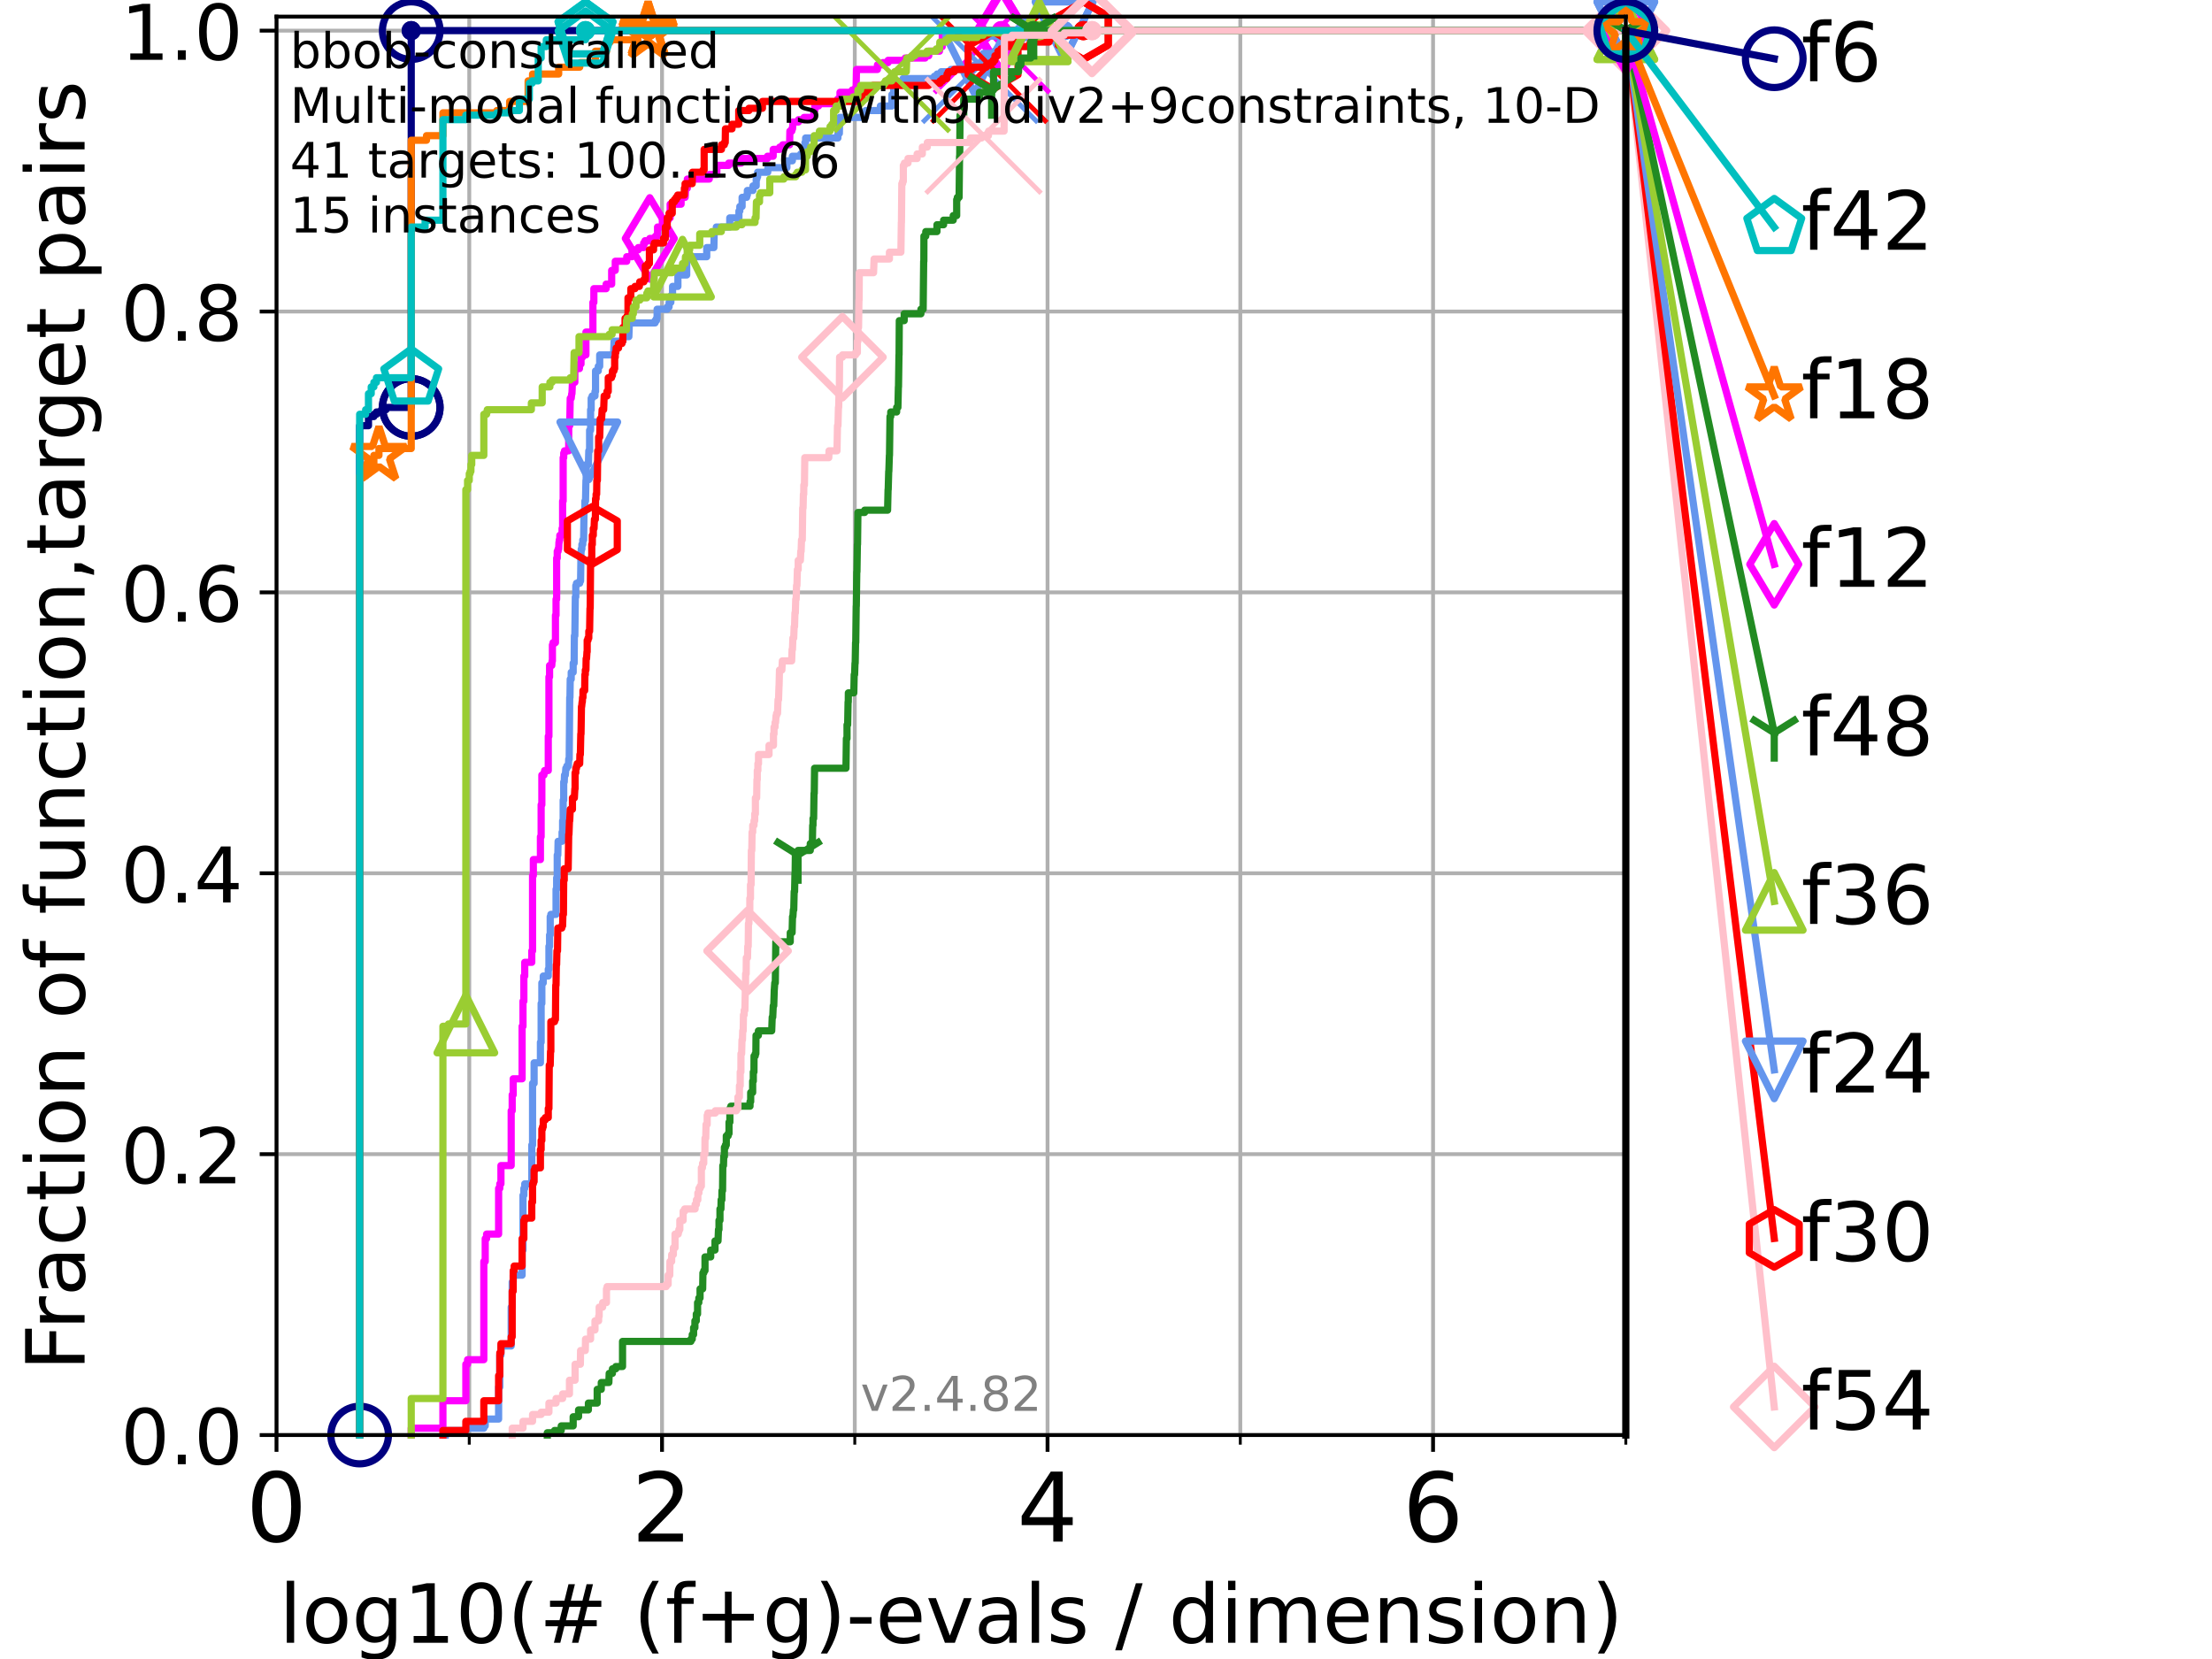 <?xml version="1.0" encoding="utf-8" standalone="no"?>
<!DOCTYPE svg PUBLIC "-//W3C//DTD SVG 1.1//EN"
  "http://www.w3.org/Graphics/SVG/1.1/DTD/svg11.dtd">
<!-- Created with matplotlib (https://matplotlib.org/) -->
<svg height="345.6pt" version="1.1" viewBox="0 0 460.8 345.6" width="460.8pt" xmlns="http://www.w3.org/2000/svg" xmlns:xlink="http://www.w3.org/1999/xlink">
 <defs>
  <style type="text/css">*{stroke-linecap:butt;stroke-linejoin:round;}</style>
 </defs>
 <g id="figure_1">
  <g id="patch_1">
   <path d="M 0 345.6 
L 460.8 345.6 
L 460.8 0 
L 0 0 
z
" style="fill:#ffffff;"/>
  </g>
  <g id="axes_1">
   <g id="patch_2">
    <path d="M 57.6 298.944 
L 338.688 298.944 
L 338.688 3.456 
L 57.6 3.456 
z
" style="fill:#ffffff;"/>
   </g>
   <g id="matplotlib.axis_1">
    <g id="xtick_1">
     <g id="line2d_1">
      <path clip-path="url(#p0646bea687)" d="M 57.6 298.944 
L 57.6 3.456 
" style="fill:none;stroke:#b0b0b0;stroke-linecap:square;stroke-width:0.8;"/>
     </g>
     <g id="line2d_2">
      <defs>
       <path d="M 0 0 
L 0 3.5 
" id="m96de3dda44" style="stroke:#000000;stroke-width:0.8;"/>
      </defs>
      <g>
       <use style="stroke:#000000;stroke-width:0.8;" x="57.6" xlink:href="#m96de3dda44" y="298.944"/>
      </g>
     </g>
     <g id="text_1">
      <!-- 0 -->
      <g transform="translate(51.237 321.141)scale(0.2 -0.2)">
       <defs>
        <path d="M 31.781 66.406 
Q 24.172 66.406 20.328 58.906 
Q 16.5 51.422 16.5 36.375 
Q 16.5 21.391 20.328 13.891 
Q 24.172 6.391 31.781 6.391 
Q 39.453 6.391 43.281 13.891 
Q 47.125 21.391 47.125 36.375 
Q 47.125 51.422 43.281 58.906 
Q 39.453 66.406 31.781 66.406 
z
M 31.781 74.219 
Q 44.047 74.219 50.516 64.516 
Q 56.984 54.828 56.984 36.375 
Q 56.984 17.969 50.516 8.266 
Q 44.047 -1.422 31.781 -1.422 
Q 19.531 -1.422 13.062 8.266 
Q 6.594 17.969 6.594 36.375 
Q 6.594 54.828 13.062 64.516 
Q 19.531 74.219 31.781 74.219 
z
" id="DejaVuSans-48"/>
       </defs>
       <use xlink:href="#DejaVuSans-48"/>
      </g>
     </g>
    </g>
    <g id="xtick_2">
     <g id="line2d_3">
      <path clip-path="url(#p0646bea687)" d="M 137.911 298.944 
L 137.911 3.456 
" style="fill:none;stroke:#b0b0b0;stroke-linecap:square;stroke-width:0.8;"/>
     </g>
     <g id="line2d_4">
      <g>
       <use style="stroke:#000000;stroke-width:0.8;" x="137.911" xlink:href="#m96de3dda44" y="298.944"/>
      </g>
     </g>
     <g id="text_2">
      <!-- 2 -->
      <g transform="translate(131.548 321.141)scale(0.2 -0.2)">
       <defs>
        <path d="M 19.188 8.297 
L 53.609 8.297 
L 53.609 0 
L 7.328 0 
L 7.328 8.297 
Q 12.938 14.109 22.625 23.891 
Q 32.328 33.688 34.812 36.531 
Q 39.547 41.844 41.422 45.531 
Q 43.312 49.219 43.312 52.781 
Q 43.312 58.594 39.234 62.25 
Q 35.156 65.922 28.609 65.922 
Q 23.969 65.922 18.812 64.312 
Q 13.672 62.703 7.812 59.422 
L 7.812 69.391 
Q 13.766 71.781 18.938 73 
Q 24.125 74.219 28.422 74.219 
Q 39.75 74.219 46.484 68.547 
Q 53.219 62.891 53.219 53.422 
Q 53.219 48.922 51.531 44.891 
Q 49.859 40.875 45.406 35.406 
Q 44.188 33.984 37.641 27.219 
Q 31.109 20.453 19.188 8.297 
z
" id="DejaVuSans-50"/>
       </defs>
       <use xlink:href="#DejaVuSans-50"/>
      </g>
     </g>
    </g>
    <g id="xtick_3">
     <g id="line2d_5">
      <path clip-path="url(#p0646bea687)" d="M 218.222 298.944 
L 218.222 3.456 
" style="fill:none;stroke:#b0b0b0;stroke-linecap:square;stroke-width:0.8;"/>
     </g>
     <g id="line2d_6">
      <g>
       <use style="stroke:#000000;stroke-width:0.8;" x="218.222" xlink:href="#m96de3dda44" y="298.944"/>
      </g>
     </g>
     <g id="text_3">
      <!-- 4 -->
      <g transform="translate(211.859 321.141)scale(0.2 -0.2)">
       <defs>
        <path d="M 37.797 64.312 
L 12.891 25.391 
L 37.797 25.391 
z
M 35.203 72.906 
L 47.609 72.906 
L 47.609 25.391 
L 58.016 25.391 
L 58.016 17.188 
L 47.609 17.188 
L 47.609 0 
L 37.797 0 
L 37.797 17.188 
L 4.891 17.188 
L 4.891 26.703 
z
" id="DejaVuSans-52"/>
       </defs>
       <use xlink:href="#DejaVuSans-52"/>
      </g>
     </g>
    </g>
    <g id="xtick_4">
     <g id="line2d_7">
      <path clip-path="url(#p0646bea687)" d="M 298.533 298.944 
L 298.533 3.456 
" style="fill:none;stroke:#b0b0b0;stroke-linecap:square;stroke-width:0.8;"/>
     </g>
     <g id="line2d_8">
      <g>
       <use style="stroke:#000000;stroke-width:0.8;" x="298.533" xlink:href="#m96de3dda44" y="298.944"/>
      </g>
     </g>
     <g id="text_4">
      <!-- 6 -->
      <g transform="translate(292.17 321.141)scale(0.2 -0.2)">
       <defs>
        <path d="M 33.016 40.375 
Q 26.375 40.375 22.484 35.828 
Q 18.609 31.297 18.609 23.391 
Q 18.609 15.531 22.484 10.953 
Q 26.375 6.391 33.016 6.391 
Q 39.656 6.391 43.531 10.953 
Q 47.406 15.531 47.406 23.391 
Q 47.406 31.297 43.531 35.828 
Q 39.656 40.375 33.016 40.375 
z
M 52.594 71.297 
L 52.594 62.312 
Q 48.875 64.062 45.094 64.984 
Q 41.312 65.922 37.594 65.922 
Q 27.828 65.922 22.672 59.328 
Q 17.531 52.734 16.797 39.406 
Q 19.672 43.656 24.016 45.922 
Q 28.375 48.188 33.594 48.188 
Q 44.578 48.188 50.953 41.516 
Q 57.328 34.859 57.328 23.391 
Q 57.328 12.156 50.688 5.359 
Q 44.047 -1.422 33.016 -1.422 
Q 20.359 -1.422 13.672 8.266 
Q 6.984 17.969 6.984 36.375 
Q 6.984 53.656 15.188 63.938 
Q 23.391 74.219 37.203 74.219 
Q 40.922 74.219 44.703 73.484 
Q 48.484 72.75 52.594 71.297 
z
" id="DejaVuSans-54"/>
       </defs>
       <use xlink:href="#DejaVuSans-54"/>
      </g>
     </g>
    </g>
    <g id="xtick_5">
     <g id="line2d_9">
      <path clip-path="url(#p0646bea687)" d="M 97.755 298.944 
L 97.755 3.456 
" style="fill:none;stroke:#b0b0b0;stroke-linecap:square;stroke-width:0.8;"/>
     </g>
     <g id="line2d_10">
      <defs>
       <path d="M 0 0 
L 0 2 
" id="mfd083ae398" style="stroke:#000000;stroke-width:0.6;"/>
      </defs>
      <g>
       <use style="stroke:#000000;stroke-width:0.6;" x="97.755" xlink:href="#mfd083ae398" y="298.944"/>
      </g>
     </g>
    </g>
    <g id="xtick_6">
     <g id="line2d_11">
      <path clip-path="url(#p0646bea687)" d="M 178.066 298.944 
L 178.066 3.456 
" style="fill:none;stroke:#b0b0b0;stroke-linecap:square;stroke-width:0.8;"/>
     </g>
     <g id="line2d_12">
      <g>
       <use style="stroke:#000000;stroke-width:0.6;" x="178.066" xlink:href="#mfd083ae398" y="298.944"/>
      </g>
     </g>
    </g>
    <g id="xtick_7">
     <g id="line2d_13">
      <path clip-path="url(#p0646bea687)" d="M 258.377 298.944 
L 258.377 3.456 
" style="fill:none;stroke:#b0b0b0;stroke-linecap:square;stroke-width:0.8;"/>
     </g>
     <g id="line2d_14">
      <g>
       <use style="stroke:#000000;stroke-width:0.6;" x="258.377" xlink:href="#mfd083ae398" y="298.944"/>
      </g>
     </g>
    </g>
    <g id="xtick_8">
     <g id="line2d_15">
      <path clip-path="url(#p0646bea687)" d="M 338.688 298.944 
L 338.688 3.456 
" style="fill:none;stroke:#b0b0b0;stroke-linecap:square;stroke-width:0.8;"/>
     </g>
     <g id="line2d_16">
      <g>
       <use style="stroke:#000000;stroke-width:0.6;" x="338.688" xlink:href="#mfd083ae398" y="298.944"/>
      </g>
     </g>
    </g>
    <g id="text_5">
     <!-- log10(# (f+g)-evals / dimension) -->
     <g transform="translate(58.145 342.218)scale(0.17 -0.17)">
      <defs>
       <path d="M 9.422 75.984 
L 18.406 75.984 
L 18.406 0 
L 9.422 0 
z
" id="DejaVuSans-108"/>
       <path d="M 30.609 48.391 
Q 23.391 48.391 19.188 42.75 
Q 14.984 37.109 14.984 27.297 
Q 14.984 17.484 19.156 11.844 
Q 23.344 6.203 30.609 6.203 
Q 37.797 6.203 41.984 11.859 
Q 46.188 17.531 46.188 27.297 
Q 46.188 37.016 41.984 42.703 
Q 37.797 48.391 30.609 48.391 
z
M 30.609 56 
Q 42.328 56 49.016 48.375 
Q 55.719 40.766 55.719 27.297 
Q 55.719 13.875 49.016 6.219 
Q 42.328 -1.422 30.609 -1.422 
Q 18.844 -1.422 12.172 6.219 
Q 5.516 13.875 5.516 27.297 
Q 5.516 40.766 12.172 48.375 
Q 18.844 56 30.609 56 
z
" id="DejaVuSans-111"/>
       <path d="M 45.406 27.984 
Q 45.406 37.75 41.375 43.109 
Q 37.359 48.484 30.078 48.484 
Q 22.859 48.484 18.828 43.109 
Q 14.797 37.75 14.797 27.984 
Q 14.797 18.266 18.828 12.891 
Q 22.859 7.516 30.078 7.516 
Q 37.359 7.516 41.375 12.891 
Q 45.406 18.266 45.406 27.984 
z
M 54.391 6.781 
Q 54.391 -7.172 48.188 -13.984 
Q 42 -20.797 29.203 -20.797 
Q 24.469 -20.797 20.266 -20.094 
Q 16.062 -19.391 12.109 -17.922 
L 12.109 -9.188 
Q 16.062 -11.328 19.922 -12.344 
Q 23.781 -13.375 27.781 -13.375 
Q 36.625 -13.375 41.016 -8.766 
Q 45.406 -4.156 45.406 5.172 
L 45.406 9.625 
Q 42.625 4.781 38.281 2.391 
Q 33.938 0 27.875 0 
Q 17.828 0 11.672 7.656 
Q 5.516 15.328 5.516 27.984 
Q 5.516 40.672 11.672 48.328 
Q 17.828 56 27.875 56 
Q 33.938 56 38.281 53.609 
Q 42.625 51.219 45.406 46.391 
L 45.406 54.688 
L 54.391 54.688 
z
" id="DejaVuSans-103"/>
       <path d="M 12.406 8.297 
L 28.516 8.297 
L 28.516 63.922 
L 10.984 60.406 
L 10.984 69.391 
L 28.422 72.906 
L 38.281 72.906 
L 38.281 8.297 
L 54.391 8.297 
L 54.391 0 
L 12.406 0 
z
" id="DejaVuSans-49"/>
       <path d="M 31 75.875 
Q 24.469 64.656 21.281 53.656 
Q 18.109 42.672 18.109 31.391 
Q 18.109 20.125 21.312 9.062 
Q 24.516 -2 31 -13.188 
L 23.188 -13.188 
Q 15.875 -1.703 12.234 9.375 
Q 8.594 20.453 8.594 31.391 
Q 8.594 42.281 12.203 53.312 
Q 15.828 64.359 23.188 75.875 
z
" id="DejaVuSans-40"/>
       <path d="M 51.125 44 
L 36.922 44 
L 32.812 27.688 
L 47.125 27.688 
z
M 43.797 71.781 
L 38.719 51.516 
L 52.984 51.516 
L 58.109 71.781 
L 65.922 71.781 
L 60.891 51.516 
L 76.125 51.516 
L 76.125 44 
L 58.984 44 
L 54.984 27.688 
L 70.516 27.688 
L 70.516 20.219 
L 53.078 20.219 
L 48 0 
L 40.188 0 
L 45.219 20.219 
L 30.906 20.219 
L 25.875 0 
L 18.016 0 
L 23.094 20.219 
L 7.719 20.219 
L 7.719 27.688 
L 24.906 27.688 
L 29 44 
L 13.281 44 
L 13.281 51.516 
L 30.906 51.516 
L 35.891 71.781 
z
" id="DejaVuSans-35"/>
       <path id="DejaVuSans-32"/>
       <path d="M 37.109 75.984 
L 37.109 68.5 
L 28.516 68.5 
Q 23.688 68.5 21.797 66.547 
Q 19.922 64.594 19.922 59.516 
L 19.922 54.688 
L 34.719 54.688 
L 34.719 47.703 
L 19.922 47.703 
L 19.922 0 
L 10.891 0 
L 10.891 47.703 
L 2.297 47.703 
L 2.297 54.688 
L 10.891 54.688 
L 10.891 58.5 
Q 10.891 67.625 15.141 71.797 
Q 19.391 75.984 28.609 75.984 
z
" id="DejaVuSans-102"/>
       <path d="M 46 62.703 
L 46 35.5 
L 73.188 35.5 
L 73.188 27.203 
L 46 27.203 
L 46 0 
L 37.797 0 
L 37.797 27.203 
L 10.594 27.203 
L 10.594 35.5 
L 37.797 35.5 
L 37.797 62.703 
z
" id="DejaVuSans-43"/>
       <path d="M 8.016 75.875 
L 15.828 75.875 
Q 23.141 64.359 26.781 53.312 
Q 30.422 42.281 30.422 31.391 
Q 30.422 20.453 26.781 9.375 
Q 23.141 -1.703 15.828 -13.188 
L 8.016 -13.188 
Q 14.5 -2 17.703 9.062 
Q 20.906 20.125 20.906 31.391 
Q 20.906 42.672 17.703 53.656 
Q 14.5 64.656 8.016 75.875 
z
" id="DejaVuSans-41"/>
       <path d="M 4.891 31.391 
L 31.203 31.391 
L 31.203 23.391 
L 4.891 23.391 
z
" id="DejaVuSans-45"/>
       <path d="M 56.203 29.594 
L 56.203 25.203 
L 14.891 25.203 
Q 15.484 15.922 20.484 11.062 
Q 25.484 6.203 34.422 6.203 
Q 39.594 6.203 44.453 7.469 
Q 49.312 8.734 54.109 11.281 
L 54.109 2.781 
Q 49.266 0.734 44.188 -0.344 
Q 39.109 -1.422 33.891 -1.422 
Q 20.797 -1.422 13.156 6.188 
Q 5.516 13.812 5.516 26.812 
Q 5.516 40.234 12.766 48.109 
Q 20.016 56 32.328 56 
Q 43.359 56 49.781 48.891 
Q 56.203 41.797 56.203 29.594 
z
M 47.219 32.234 
Q 47.125 39.594 43.094 43.984 
Q 39.062 48.391 32.422 48.391 
Q 24.906 48.391 20.391 44.141 
Q 15.875 39.891 15.188 32.172 
z
" id="DejaVuSans-101"/>
       <path d="M 2.984 54.688 
L 12.5 54.688 
L 29.594 8.797 
L 46.688 54.688 
L 56.203 54.688 
L 35.688 0 
L 23.484 0 
z
" id="DejaVuSans-118"/>
       <path d="M 34.281 27.484 
Q 23.391 27.484 19.188 25 
Q 14.984 22.516 14.984 16.5 
Q 14.984 11.719 18.141 8.906 
Q 21.297 6.109 26.703 6.109 
Q 34.188 6.109 38.703 11.406 
Q 43.219 16.703 43.219 25.484 
L 43.219 27.484 
z
M 52.203 31.203 
L 52.203 0 
L 43.219 0 
L 43.219 8.297 
Q 40.141 3.328 35.547 0.953 
Q 30.953 -1.422 24.312 -1.422 
Q 15.922 -1.422 10.953 3.297 
Q 6 8.016 6 15.922 
Q 6 25.141 12.172 29.828 
Q 18.359 34.516 30.609 34.516 
L 43.219 34.516 
L 43.219 35.406 
Q 43.219 41.609 39.141 45 
Q 35.062 48.391 27.688 48.391 
Q 23 48.391 18.547 47.266 
Q 14.109 46.141 10.016 43.891 
L 10.016 52.203 
Q 14.938 54.109 19.578 55.047 
Q 24.219 56 28.609 56 
Q 40.484 56 46.344 49.844 
Q 52.203 43.703 52.203 31.203 
z
" id="DejaVuSans-97"/>
       <path d="M 44.281 53.078 
L 44.281 44.578 
Q 40.484 46.531 36.375 47.5 
Q 32.281 48.484 27.875 48.484 
Q 21.188 48.484 17.844 46.438 
Q 14.5 44.391 14.5 40.281 
Q 14.5 37.156 16.891 35.375 
Q 19.281 33.594 26.516 31.984 
L 29.594 31.297 
Q 39.156 29.25 43.188 25.516 
Q 47.219 21.781 47.219 15.094 
Q 47.219 7.469 41.188 3.016 
Q 35.156 -1.422 24.609 -1.422 
Q 20.219 -1.422 15.453 -0.562 
Q 10.688 0.297 5.422 2 
L 5.422 11.281 
Q 10.406 8.688 15.234 7.391 
Q 20.062 6.109 24.812 6.109 
Q 31.156 6.109 34.562 8.281 
Q 37.984 10.453 37.984 14.406 
Q 37.984 18.062 35.516 20.016 
Q 33.062 21.969 24.703 23.781 
L 21.578 24.516 
Q 13.234 26.266 9.516 29.906 
Q 5.812 33.547 5.812 39.891 
Q 5.812 47.609 11.281 51.797 
Q 16.75 56 26.812 56 
Q 31.781 56 36.172 55.266 
Q 40.578 54.547 44.281 53.078 
z
" id="DejaVuSans-115"/>
       <path d="M 25.391 72.906 
L 33.688 72.906 
L 8.297 -9.281 
L 0 -9.281 
z
" id="DejaVuSans-47"/>
       <path d="M 45.406 46.391 
L 45.406 75.984 
L 54.391 75.984 
L 54.391 0 
L 45.406 0 
L 45.406 8.203 
Q 42.578 3.328 38.25 0.953 
Q 33.938 -1.422 27.875 -1.422 
Q 17.969 -1.422 11.734 6.484 
Q 5.516 14.406 5.516 27.297 
Q 5.516 40.188 11.734 48.094 
Q 17.969 56 27.875 56 
Q 33.938 56 38.25 53.625 
Q 42.578 51.266 45.406 46.391 
z
M 14.797 27.297 
Q 14.797 17.391 18.875 11.75 
Q 22.953 6.109 30.078 6.109 
Q 37.203 6.109 41.297 11.75 
Q 45.406 17.391 45.406 27.297 
Q 45.406 37.203 41.297 42.844 
Q 37.203 48.484 30.078 48.484 
Q 22.953 48.484 18.875 42.844 
Q 14.797 37.203 14.797 27.297 
z
" id="DejaVuSans-100"/>
       <path d="M 9.422 54.688 
L 18.406 54.688 
L 18.406 0 
L 9.422 0 
z
M 9.422 75.984 
L 18.406 75.984 
L 18.406 64.594 
L 9.422 64.594 
z
" id="DejaVuSans-105"/>
       <path d="M 52 44.188 
Q 55.375 50.25 60.062 53.125 
Q 64.75 56 71.094 56 
Q 79.641 56 84.281 50.016 
Q 88.922 44.047 88.922 33.016 
L 88.922 0 
L 79.891 0 
L 79.891 32.719 
Q 79.891 40.578 77.094 44.375 
Q 74.312 48.188 68.609 48.188 
Q 61.625 48.188 57.562 43.547 
Q 53.516 38.922 53.516 30.906 
L 53.516 0 
L 44.484 0 
L 44.484 32.719 
Q 44.484 40.625 41.703 44.406 
Q 38.922 48.188 33.109 48.188 
Q 26.219 48.188 22.156 43.531 
Q 18.109 38.875 18.109 30.906 
L 18.109 0 
L 9.078 0 
L 9.078 54.688 
L 18.109 54.688 
L 18.109 46.188 
Q 21.188 51.219 25.484 53.609 
Q 29.781 56 35.688 56 
Q 41.656 56 45.828 52.969 
Q 50 49.953 52 44.188 
z
" id="DejaVuSans-109"/>
       <path d="M 54.891 33.016 
L 54.891 0 
L 45.906 0 
L 45.906 32.719 
Q 45.906 40.484 42.875 44.328 
Q 39.844 48.188 33.797 48.188 
Q 26.516 48.188 22.312 43.547 
Q 18.109 38.922 18.109 30.906 
L 18.109 0 
L 9.078 0 
L 9.078 54.688 
L 18.109 54.688 
L 18.109 46.188 
Q 21.344 51.125 25.703 53.562 
Q 30.078 56 35.797 56 
Q 45.219 56 50.047 50.172 
Q 54.891 44.344 54.891 33.016 
z
" id="DejaVuSans-110"/>
      </defs>
      <use xlink:href="#DejaVuSans-108"/>
      <use x="27.783" xlink:href="#DejaVuSans-111"/>
      <use x="88.965" xlink:href="#DejaVuSans-103"/>
      <use x="152.441" xlink:href="#DejaVuSans-49"/>
      <use x="216.064" xlink:href="#DejaVuSans-48"/>
      <use x="279.688" xlink:href="#DejaVuSans-40"/>
      <use x="318.701" xlink:href="#DejaVuSans-35"/>
      <use x="402.49" xlink:href="#DejaVuSans-32"/>
      <use x="434.277" xlink:href="#DejaVuSans-40"/>
      <use x="473.291" xlink:href="#DejaVuSans-102"/>
      <use x="508.496" xlink:href="#DejaVuSans-43"/>
      <use x="592.285" xlink:href="#DejaVuSans-103"/>
      <use x="655.762" xlink:href="#DejaVuSans-41"/>
      <use x="694.775" xlink:href="#DejaVuSans-45"/>
      <use x="730.859" xlink:href="#DejaVuSans-101"/>
      <use x="792.383" xlink:href="#DejaVuSans-118"/>
      <use x="851.562" xlink:href="#DejaVuSans-97"/>
      <use x="912.842" xlink:href="#DejaVuSans-108"/>
      <use x="940.625" xlink:href="#DejaVuSans-115"/>
      <use x="992.725" xlink:href="#DejaVuSans-32"/>
      <use x="1024.512" xlink:href="#DejaVuSans-47"/>
      <use x="1058.203" xlink:href="#DejaVuSans-32"/>
      <use x="1089.99" xlink:href="#DejaVuSans-100"/>
      <use x="1153.467" xlink:href="#DejaVuSans-105"/>
      <use x="1181.25" xlink:href="#DejaVuSans-109"/>
      <use x="1278.662" xlink:href="#DejaVuSans-101"/>
      <use x="1340.186" xlink:href="#DejaVuSans-110"/>
      <use x="1403.564" xlink:href="#DejaVuSans-115"/>
      <use x="1455.664" xlink:href="#DejaVuSans-105"/>
      <use x="1483.447" xlink:href="#DejaVuSans-111"/>
      <use x="1544.629" xlink:href="#DejaVuSans-110"/>
      <use x="1608.008" xlink:href="#DejaVuSans-41"/>
     </g>
    </g>
   </g>
   <g id="matplotlib.axis_2">
    <g id="ytick_1">
     <g id="line2d_17">
      <path clip-path="url(#p0646bea687)" d="M 57.6 298.944 
L 338.688 298.944 
" style="fill:none;stroke:#b0b0b0;stroke-linecap:square;stroke-width:0.8;"/>
     </g>
     <g id="line2d_18">
      <defs>
       <path d="M 0 0 
L -3.5 0 
" id="m3f29a227ba" style="stroke:#000000;stroke-width:0.8;"/>
      </defs>
      <g>
       <use style="stroke:#000000;stroke-width:0.8;" x="57.6" xlink:href="#m3f29a227ba" y="298.944"/>
      </g>
     </g>
     <g id="text_6">
      <!-- 0.0 -->
      <g transform="translate(25.155 305.023)scale(0.16 -0.16)">
       <defs>
        <path d="M 10.688 12.406 
L 21 12.406 
L 21 0 
L 10.688 0 
z
" id="DejaVuSans-46"/>
       </defs>
       <use xlink:href="#DejaVuSans-48"/>
       <use x="63.623" xlink:href="#DejaVuSans-46"/>
       <use x="95.41" xlink:href="#DejaVuSans-48"/>
      </g>
     </g>
    </g>
    <g id="ytick_2">
     <g id="line2d_19">
      <path clip-path="url(#p0646bea687)" d="M 57.6 240.432 
L 338.688 240.432 
" style="fill:none;stroke:#b0b0b0;stroke-linecap:square;stroke-width:0.8;"/>
     </g>
     <g id="line2d_20">
      <g>
       <use style="stroke:#000000;stroke-width:0.8;" x="57.6" xlink:href="#m3f29a227ba" y="240.432"/>
      </g>
     </g>
     <g id="text_7">
      <!-- 0.2 -->
      <g transform="translate(25.155 246.51)scale(0.16 -0.16)">
       <use xlink:href="#DejaVuSans-48"/>
       <use x="63.623" xlink:href="#DejaVuSans-46"/>
       <use x="95.41" xlink:href="#DejaVuSans-50"/>
      </g>
     </g>
    </g>
    <g id="ytick_3">
     <g id="line2d_21">
      <path clip-path="url(#p0646bea687)" d="M 57.6 181.919 
L 338.688 181.919 
" style="fill:none;stroke:#b0b0b0;stroke-linecap:square;stroke-width:0.8;"/>
     </g>
     <g id="line2d_22">
      <g>
       <use style="stroke:#000000;stroke-width:0.8;" x="57.6" xlink:href="#m3f29a227ba" y="181.919"/>
      </g>
     </g>
     <g id="text_8">
      <!-- 0.4 -->
      <g transform="translate(25.155 187.998)scale(0.16 -0.16)">
       <use xlink:href="#DejaVuSans-48"/>
       <use x="63.623" xlink:href="#DejaVuSans-46"/>
       <use x="95.41" xlink:href="#DejaVuSans-52"/>
      </g>
     </g>
    </g>
    <g id="ytick_4">
     <g id="line2d_23">
      <path clip-path="url(#p0646bea687)" d="M 57.6 123.407 
L 338.688 123.407 
" style="fill:none;stroke:#b0b0b0;stroke-linecap:square;stroke-width:0.8;"/>
     </g>
     <g id="line2d_24">
      <g>
       <use style="stroke:#000000;stroke-width:0.8;" x="57.6" xlink:href="#m3f29a227ba" y="123.407"/>
      </g>
     </g>
     <g id="text_9">
      <!-- 0.6 -->
      <g transform="translate(25.155 129.485)scale(0.16 -0.16)">
       <use xlink:href="#DejaVuSans-48"/>
       <use x="63.623" xlink:href="#DejaVuSans-46"/>
       <use x="95.41" xlink:href="#DejaVuSans-54"/>
      </g>
     </g>
    </g>
    <g id="ytick_5">
     <g id="line2d_25">
      <path clip-path="url(#p0646bea687)" d="M 57.6 64.894 
L 338.688 64.894 
" style="fill:none;stroke:#b0b0b0;stroke-linecap:square;stroke-width:0.8;"/>
     </g>
     <g id="line2d_26">
      <g>
       <use style="stroke:#000000;stroke-width:0.8;" x="57.6" xlink:href="#m3f29a227ba" y="64.894"/>
      </g>
     </g>
     <g id="text_10">
      <!-- 0.8 -->
      <g transform="translate(25.155 70.973)scale(0.16 -0.16)">
       <defs>
        <path d="M 31.781 34.625 
Q 24.75 34.625 20.719 30.859 
Q 16.703 27.094 16.703 20.516 
Q 16.703 13.922 20.719 10.156 
Q 24.75 6.391 31.781 6.391 
Q 38.812 6.391 42.859 10.172 
Q 46.922 13.969 46.922 20.516 
Q 46.922 27.094 42.891 30.859 
Q 38.875 34.625 31.781 34.625 
z
M 21.922 38.812 
Q 15.578 40.375 12.031 44.719 
Q 8.5 49.078 8.5 55.328 
Q 8.5 64.062 14.719 69.141 
Q 20.953 74.219 31.781 74.219 
Q 42.672 74.219 48.875 69.141 
Q 55.078 64.062 55.078 55.328 
Q 55.078 49.078 51.531 44.719 
Q 48 40.375 41.703 38.812 
Q 48.828 37.156 52.797 32.312 
Q 56.781 27.484 56.781 20.516 
Q 56.781 9.906 50.312 4.234 
Q 43.844 -1.422 31.781 -1.422 
Q 19.734 -1.422 13.25 4.234 
Q 6.781 9.906 6.781 20.516 
Q 6.781 27.484 10.781 32.312 
Q 14.797 37.156 21.922 38.812 
z
M 18.312 54.391 
Q 18.312 48.734 21.844 45.562 
Q 25.391 42.391 31.781 42.391 
Q 38.141 42.391 41.719 45.562 
Q 45.312 48.734 45.312 54.391 
Q 45.312 60.062 41.719 63.234 
Q 38.141 66.406 31.781 66.406 
Q 25.391 66.406 21.844 63.234 
Q 18.312 60.062 18.312 54.391 
z
" id="DejaVuSans-56"/>
       </defs>
       <use xlink:href="#DejaVuSans-48"/>
       <use x="63.623" xlink:href="#DejaVuSans-46"/>
       <use x="95.41" xlink:href="#DejaVuSans-56"/>
      </g>
     </g>
    </g>
    <g id="ytick_6">
     <g id="line2d_27">
      <path clip-path="url(#p0646bea687)" d="M 57.6 6.382 
L 338.688 6.382 
" style="fill:none;stroke:#b0b0b0;stroke-linecap:square;stroke-width:0.8;"/>
     </g>
     <g id="line2d_28">
      <g>
       <use style="stroke:#000000;stroke-width:0.8;" x="57.6" xlink:href="#m3f29a227ba" y="6.382"/>
      </g>
     </g>
     <g id="text_11">
      <!-- 1.0 -->
      <g transform="translate(25.155 12.46)scale(0.16 -0.16)">
       <use xlink:href="#DejaVuSans-49"/>
       <use x="63.623" xlink:href="#DejaVuSans-46"/>
       <use x="95.41" xlink:href="#DejaVuSans-48"/>
      </g>
     </g>
    </g>
    <g id="text_12">
     <!-- Fraction of function,target pairs -->
     <g transform="translate(17.62 285.585)rotate(-90)scale(0.17 -0.17)">
      <defs>
       <path d="M 9.812 72.906 
L 51.703 72.906 
L 51.703 64.594 
L 19.672 64.594 
L 19.672 43.109 
L 48.578 43.109 
L 48.578 34.812 
L 19.672 34.812 
L 19.672 0 
L 9.812 0 
z
" id="DejaVuSans-70"/>
       <path d="M 41.109 46.297 
Q 39.594 47.172 37.812 47.578 
Q 36.031 48 33.891 48 
Q 26.266 48 22.188 43.047 
Q 18.109 38.094 18.109 28.812 
L 18.109 0 
L 9.078 0 
L 9.078 54.688 
L 18.109 54.688 
L 18.109 46.188 
Q 20.953 51.172 25.484 53.578 
Q 30.031 56 36.531 56 
Q 37.453 56 38.578 55.875 
Q 39.703 55.766 41.062 55.516 
z
" id="DejaVuSans-114"/>
       <path d="M 48.781 52.594 
L 48.781 44.188 
Q 44.969 46.297 41.141 47.344 
Q 37.312 48.391 33.406 48.391 
Q 24.656 48.391 19.812 42.844 
Q 14.984 37.312 14.984 27.297 
Q 14.984 17.281 19.812 11.734 
Q 24.656 6.203 33.406 6.203 
Q 37.312 6.203 41.141 7.25 
Q 44.969 8.297 48.781 10.406 
L 48.781 2.094 
Q 45.016 0.344 40.984 -0.531 
Q 36.969 -1.422 32.422 -1.422 
Q 20.062 -1.422 12.781 6.344 
Q 5.516 14.109 5.516 27.297 
Q 5.516 40.672 12.859 48.328 
Q 20.219 56 33.016 56 
Q 37.156 56 41.109 55.141 
Q 45.062 54.297 48.781 52.594 
z
" id="DejaVuSans-99"/>
       <path d="M 18.312 70.219 
L 18.312 54.688 
L 36.812 54.688 
L 36.812 47.703 
L 18.312 47.703 
L 18.312 18.016 
Q 18.312 11.328 20.141 9.422 
Q 21.969 7.516 27.594 7.516 
L 36.812 7.516 
L 36.812 0 
L 27.594 0 
Q 17.188 0 13.234 3.875 
Q 9.281 7.766 9.281 18.016 
L 9.281 47.703 
L 2.688 47.703 
L 2.688 54.688 
L 9.281 54.688 
L 9.281 70.219 
z
" id="DejaVuSans-116"/>
       <path d="M 8.5 21.578 
L 8.5 54.688 
L 17.484 54.688 
L 17.484 21.922 
Q 17.484 14.156 20.5 10.266 
Q 23.531 6.391 29.594 6.391 
Q 36.859 6.391 41.078 11.031 
Q 45.312 15.672 45.312 23.688 
L 45.312 54.688 
L 54.297 54.688 
L 54.297 0 
L 45.312 0 
L 45.312 8.406 
Q 42.047 3.422 37.719 1 
Q 33.406 -1.422 27.688 -1.422 
Q 18.266 -1.422 13.375 4.438 
Q 8.5 10.297 8.5 21.578 
z
M 31.109 56 
z
" id="DejaVuSans-117"/>
       <path d="M 11.719 12.406 
L 22.016 12.406 
L 22.016 4 
L 14.016 -11.625 
L 7.719 -11.625 
L 11.719 4 
z
" id="DejaVuSans-44"/>
       <path d="M 18.109 8.203 
L 18.109 -20.797 
L 9.078 -20.797 
L 9.078 54.688 
L 18.109 54.688 
L 18.109 46.391 
Q 20.953 51.266 25.266 53.625 
Q 29.594 56 35.594 56 
Q 45.562 56 51.781 48.094 
Q 58.016 40.188 58.016 27.297 
Q 58.016 14.406 51.781 6.484 
Q 45.562 -1.422 35.594 -1.422 
Q 29.594 -1.422 25.266 0.953 
Q 20.953 3.328 18.109 8.203 
z
M 48.688 27.297 
Q 48.688 37.203 44.609 42.844 
Q 40.531 48.484 33.406 48.484 
Q 26.266 48.484 22.188 42.844 
Q 18.109 37.203 18.109 27.297 
Q 18.109 17.391 22.188 11.75 
Q 26.266 6.109 33.406 6.109 
Q 40.531 6.109 44.609 11.75 
Q 48.688 17.391 48.688 27.297 
z
" id="DejaVuSans-112"/>
      </defs>
      <use xlink:href="#DejaVuSans-70"/>
      <use x="50.27" xlink:href="#DejaVuSans-114"/>
      <use x="91.383" xlink:href="#DejaVuSans-97"/>
      <use x="152.662" xlink:href="#DejaVuSans-99"/>
      <use x="207.643" xlink:href="#DejaVuSans-116"/>
      <use x="246.852" xlink:href="#DejaVuSans-105"/>
      <use x="274.635" xlink:href="#DejaVuSans-111"/>
      <use x="335.816" xlink:href="#DejaVuSans-110"/>
      <use x="399.195" xlink:href="#DejaVuSans-32"/>
      <use x="430.982" xlink:href="#DejaVuSans-111"/>
      <use x="492.164" xlink:href="#DejaVuSans-102"/>
      <use x="527.369" xlink:href="#DejaVuSans-32"/>
      <use x="559.156" xlink:href="#DejaVuSans-102"/>
      <use x="594.361" xlink:href="#DejaVuSans-117"/>
      <use x="657.74" xlink:href="#DejaVuSans-110"/>
      <use x="721.119" xlink:href="#DejaVuSans-99"/>
      <use x="776.1" xlink:href="#DejaVuSans-116"/>
      <use x="815.309" xlink:href="#DejaVuSans-105"/>
      <use x="843.092" xlink:href="#DejaVuSans-111"/>
      <use x="904.273" xlink:href="#DejaVuSans-110"/>
      <use x="967.652" xlink:href="#DejaVuSans-44"/>
      <use x="999.439" xlink:href="#DejaVuSans-116"/>
      <use x="1038.648" xlink:href="#DejaVuSans-97"/>
      <use x="1099.928" xlink:href="#DejaVuSans-114"/>
      <use x="1139.291" xlink:href="#DejaVuSans-103"/>
      <use x="1202.768" xlink:href="#DejaVuSans-101"/>
      <use x="1264.291" xlink:href="#DejaVuSans-116"/>
      <use x="1303.5" xlink:href="#DejaVuSans-32"/>
      <use x="1335.287" xlink:href="#DejaVuSans-112"/>
      <use x="1398.764" xlink:href="#DejaVuSans-97"/>
      <use x="1460.043" xlink:href="#DejaVuSans-105"/>
      <use x="1487.826" xlink:href="#DejaVuSans-114"/>
      <use x="1528.939" xlink:href="#DejaVuSans-115"/>
     </g>
    </g>
   </g>
   <g id="line2d_29">
    <defs>
     <path d="M 0 1.5 
C 0.398 1.5 0.779 1.342 1.061 1.061 
C 1.342 0.779 1.5 0.398 1.5 0 
C 1.5 -0.398 1.342 -0.779 1.061 -1.061 
C 0.779 -1.342 0.398 -1.5 0 -1.5 
C -0.398 -1.5 -0.779 -1.342 -1.061 -1.061 
C -1.342 -0.779 -1.5 -0.398 -1.5 0 
C -1.5 0.398 -1.342 0.779 -1.061 1.061 
C -0.779 1.342 -0.398 1.5 0 1.5 
z
" id="m7a6558cbbe" style="stroke:#000080;"/>
    </defs>
    <g>
     <use style="fill:#000080;stroke:#000080;" x="85.667" xlink:href="#m7a6558cbbe" y="6.382"/>
     <use style="fill:#000080;stroke:#000080;" x="85.667" xlink:href="#m7a6558cbbe" y="6.382"/>
    </g>
   </g>
   <g id="line2d_30">
    <path d="M 74.922 298.944 
L 74.922 88.68 
L 76.759 88.68 
L 76.759 86.777 
L 77.885 86.777 
L 77.885 86.301 
L 78.421 86.301 
L 78.421 85.825 
L 79.447 85.825 
L 79.447 85.35 
L 80.416 85.35 
L 80.416 84.874 
L 85.667 84.874 
L 85.667 6.382 
L 338.688 6.382 
" style="fill:none;stroke:#000080;stroke-linecap:square;stroke-width:1.5;"/>
   </g>
   <g id="line2d_31">
    <defs>
     <path d="M 0 6 
C 1.591 6 3.117 5.368 4.243 4.243 
C 5.368 3.117 6 1.591 6 0 
C 6 -1.591 5.368 -3.117 4.243 -4.243 
C 3.117 -5.368 1.591 -6 0 -6 
C -1.591 -6 -3.117 -5.368 -4.243 -4.243 
C -5.368 -3.117 -6 -1.591 -6 0 
C -6 1.591 -5.368 3.117 -4.243 4.243 
C -3.117 5.368 -1.591 6 0 6 
z
" id="m08bd4fbb18" style="stroke:#000080;stroke-width:1.5;"/>
    </defs>
    <g>
     <use style="fill-opacity:0;stroke:#000080;stroke-width:1.5;" x="74.922" xlink:href="#m08bd4fbb18" y="298.944"/>
     <use style="fill-opacity:0;stroke:#000080;stroke-width:1.5;" x="85.667" xlink:href="#m08bd4fbb18" y="84.874"/>
     <use style="fill-opacity:0;stroke:#000080;stroke-width:1.5;" x="85.667" xlink:href="#m08bd4fbb18" y="84.874"/>
     <use style="fill-opacity:0;stroke:#000080;stroke-width:1.5;" x="85.667" xlink:href="#m08bd4fbb18" y="6.382"/>
     <use style="fill-opacity:0;stroke:#000080;stroke-width:1.5;" x="338.688" xlink:href="#m08bd4fbb18" y="6.382"/>
    </g>
   </g>
   <g id="line2d_32">
    <path style="fill:none;stroke:#000080;stroke-linecap:square;stroke-width:1.5;"/>
    <g/>
   </g>
   <g id="line2d_33">
    <defs>
     <path d="M 0 1.5 
C 0.398 1.5 0.779 1.342 1.061 1.061 
C 1.342 0.779 1.5 0.398 1.5 0 
C 1.5 -0.398 1.342 -0.779 1.061 -1.061 
C 0.779 -1.342 0.398 -1.5 0 -1.5 
C -0.398 -1.5 -0.779 -1.342 -1.061 -1.061 
C -1.342 -0.779 -1.5 -0.398 -1.5 0 
C -1.5 0.398 -1.342 0.779 -1.061 1.061 
C -0.779 1.342 -0.398 1.5 0 1.5 
z
" id="mde9b941618" style="stroke:#ff00ff;"/>
    </defs>
    <g>
     <use style="fill:#ff00ff;stroke:#ff00ff;" x="208.624" xlink:href="#mde9b941618" y="6.382"/>
     <use style="fill:#ff00ff;stroke:#ff00ff;" x="208.624" xlink:href="#mde9b941618" y="6.382"/>
    </g>
   </g>
   <g id="line2d_34">
    <path d="M 85.667 298.944 
L 85.667 297.517 
L 92.267 297.517 
L 92.267 291.808 
L 97.044 291.808 
L 97.044 284.197 
L 97.403 284.197 
L 97.403 283.246 
L 100.789 283.246 
L 100.789 262.79 
L 101.08 262.79 
L 101.08 258.033 
L 101.366 258.033 
L 101.366 257.081 
L 103.871 257.081 
L 103.871 247.567 
L 104.115 247.567 
L 104.115 246.616 
L 104.355 246.616 
L 104.355 242.81 
L 106.489 242.81 
L 106.489 231.393 
L 106.699 231.393 
L 106.699 228.063 
L 106.906 228.063 
L 106.906 224.733 
L 108.764 224.733 
L 108.764 213.792 
L 108.949 213.792 
L 108.949 208.559 
L 109.132 208.559 
L 109.132 203.326 
L 109.312 203.326 
L 109.312 200.472 
L 110.777 200.472 
L 110.777 198.093 
L 110.942 198.093 
L 110.942 182.395 
L 111.105 182.395 
L 111.105 179.065 
L 112.581 179.065 
L 112.581 174.308 
L 112.73 174.308 
L 112.73 167.648 
L 112.877 167.648 
L 112.877 161.463 
L 113.311 161.463 
L 113.311 160.988 
L 113.454 160.988 
L 113.454 160.512 
L 114.216 160.512 
L 114.216 153.376 
L 114.352 153.376 
L 114.352 141.008 
L 114.486 141.008 
L 114.486 138.629 
L 114.947 138.629 
L 115.012 137.678 
L 115.077 137.678 
L 115.077 134.348 
L 115.206 134.348 
L 115.206 133.872 
L 115.711 133.872 
L 115.711 128.164 
L 115.835 128.164 
L 115.835 124.834 
L 115.959 124.834 
L 115.959 116.271 
L 116.081 116.271 
L 116.081 114.844 
L 116.263 114.844 
L 116.263 114.368 
L 116.383 114.368 
L 116.443 112.941 
L 116.503 112.941 
L 116.503 112.465 
L 116.621 112.465 
L 116.621 111.514 
L 117.088 111.514 
L 117.088 110.087 
L 117.203 110.087 
L 117.203 104.378 
L 117.317 104.378 
L 117.317 95.34 
L 117.43 95.34 
L 117.43 94.388 
L 117.598 94.388 
L 117.598 93.912 
L 118.471 93.912 
L 118.471 88.68 
L 118.682 88.68 
L 118.787 82.971 
L 118.994 82.971 
L 119.097 82.02 
L 119.148 82.02 
L 119.25 79.641 
L 119.752 79.641 
L 119.752 76.787 
L 120.713 76.787 
L 120.713 75.835 
L 121.037 75.835 
L 121.037 74.408 
L 121.355 74.408 
L 121.355 73.933 
L 122.062 73.933 
L 122.062 69.175 
L 123.514 69.175 
L 123.514 62.991 
L 123.712 62.991 
L 123.712 60.137 
L 126.27 60.137 
L 126.27 59.186 
L 127.421 59.186 
L 127.421 56.331 
L 128.169 56.331 
L 128.169 54.428 
L 130.559 54.428 
L 130.559 53.477 
L 131.641 53.477 
L 131.666 52.05 
L 132.964 52.05 
L 132.964 51.574 
L 134.085 51.574 
L 134.085 50.623 
L 134.365 50.623 
L 134.365 50.147 
L 135.362 50.147 
L 135.362 49.671 
L 136.551 49.671 
L 136.551 49.196 
L 136.98 49.196 
L 136.98 47.293 
L 137.98 47.293 
L 137.98 45.866 
L 139.204 45.866 
L 139.204 45.39 
L 139.605 45.39 
L 139.605 42.536 
L 141.886 42.536 
L 141.886 41.109 
L 142.726 41.109 
L 142.832 39.206 
L 143.183 39.206 
L 143.183 37.303 
L 147.75 37.303 
L 147.75 36.351 
L 149.332 36.351 
L 149.332 34.449 
L 151.803 34.449 
L 151.803 33.973 
L 154.413 33.973 
L 154.413 33.021 
L 159.877 33.021 
L 159.877 32.546 
L 161.068 32.546 
L 161.068 31.119 
L 162.432 31.119 
L 162.432 30.643 
L 163.054 30.643 
L 163.054 30.167 
L 164.486 30.167 
L 164.547 27.313 
L 164.951 27.313 
L 164.951 26.837 
L 165.102 26.837 
L 165.186 25.41 
L 166.334 25.41 
L 166.334 24.934 
L 167.497 24.934 
L 167.497 24.459 
L 169.552 24.459 
L 169.552 23.032 
L 169.738 23.032 
L 169.738 22.08 
L 170.527 22.08 
L 170.527 21.604 
L 174.497 21.604 
L 174.497 20.653 
L 174.984 20.653 
L 174.984 19.226 
L 177.53 19.226 
L 177.53 18.75 
L 178.212 18.75 
L 178.212 18.274 
L 178.35 18.274 
L 178.422 14.469 
L 182.787 14.469 
L 182.787 13.517 
L 183.892 13.517 
L 183.892 13.042 
L 185.004 13.042 
L 185.004 12.566 
L 188.567 12.566 
L 188.567 12.09 
L 192.727 12.09 
L 192.727 11.614 
L 193.479 11.614 
L 193.479 10.663 
L 195.717 10.663 
L 195.717 9.712 
L 196.29 9.712 
L 196.29 7.333 
L 206.776 7.333 
L 206.776 6.857 
L 208.624 6.857 
L 208.624 6.382 
L 338.688 6.382 
L 338.688 6.382 
" style="fill:none;stroke:#ff00ff;stroke-linecap:square;stroke-width:1.5;"/>
   </g>
   <g id="line2d_35">
    <defs>
     <path d="M -0 8.485 
L 5.091 0 
L 0 -8.485 
L -5.091 -0 
z
" id="md795d6249d" style="stroke:#ff00ff;stroke-linejoin:miter;stroke-width:1.5;"/>
    </defs>
    <g>
     <use style="fill-opacity:0;stroke:#ff00ff;stroke-linejoin:miter;stroke-width:1.5;" x="135.362" xlink:href="#md795d6249d" y="49.671"/>
     <use style="fill-opacity:0;stroke:#ff00ff;stroke-linejoin:miter;stroke-width:1.5;" x="208.624" xlink:href="#md795d6249d" y="6.857"/>
     <use style="fill-opacity:0;stroke:#ff00ff;stroke-linejoin:miter;stroke-width:1.5;" x="208.624" xlink:href="#md795d6249d" y="6.382"/>
     <use style="fill-opacity:0;stroke:#ff00ff;stroke-linejoin:miter;stroke-width:1.5;" x="208.624" xlink:href="#md795d6249d" y="6.382"/>
     <use style="fill-opacity:0;stroke:#ff00ff;stroke-linejoin:miter;stroke-width:1.5;" x="338.688" xlink:href="#md795d6249d" y="6.382"/>
    </g>
   </g>
   <g id="line2d_36">
    <path style="fill:none;stroke:#ff00ff;stroke-linecap:square;stroke-width:1.5;"/>
    <g/>
   </g>
   <g id="line2d_37">
    <path clip-path="url(#p0646bea687)" d="M 206.64 7.333 
" style="fill:none;stroke:#ff00ff;stroke-linecap:square;stroke-width:1.5;"/>
    <defs>
     <path d="M -12 12 
L 12 -12 
M -12 -12 
L 12 12 
" id="m3a56cf7c85" style="stroke:#ff00ff;"/>
    </defs>
    <g clip-path="url(#p0646bea687)">
     <use style="fill:#ff00ff;stroke:#ff00ff;" x="206.64" xlink:href="#m3a56cf7c85" y="7.333"/>
    </g>
   </g>
   <g id="line2d_38">
    <defs>
     <path d="M 0 1.5 
C 0.398 1.5 0.779 1.342 1.061 1.061 
C 1.342 0.779 1.5 0.398 1.5 0 
C 1.5 -0.398 1.342 -0.779 1.061 -1.061 
C 0.779 -1.342 0.398 -1.5 0 -1.5 
C -0.398 -1.5 -0.779 -1.342 -1.061 -1.061 
C -1.342 -0.779 -1.5 -0.398 -1.5 0 
C -1.5 0.398 -1.342 0.779 -1.061 1.061 
C -0.779 1.342 -0.398 1.5 0 1.5 
z
" id="ma29cff8e47" style="stroke:#ff7500;"/>
    </defs>
    <g>
     <use style="fill:#ff7500;stroke:#ff7500;" x="135.015" xlink:href="#ma29cff8e47" y="6.382"/>
     <use style="fill:#ff7500;stroke:#ff7500;" x="135.015" xlink:href="#ma29cff8e47" y="6.382"/>
    </g>
   </g>
   <g id="line2d_39">
    <path d="M 74.922 298.944 
L 74.922 99.145 
L 76.168 99.145 
L 76.168 98.194 
L 76.759 98.194 
L 76.759 97.242 
L 77.331 97.242 
L 77.331 96.767 
L 77.885 96.767 
L 77.885 94.864 
L 78.942 94.864 
L 78.942 93.437 
L 85.667 93.437 
L 85.667 29.216 
L 88.847 29.216 
L 88.847 28.264 
L 92.267 28.264 
L 92.267 23.507 
L 103.498 23.507 
L 103.498 23.032 
L 106.169 23.032 
L 106.169 21.129 
L 110.017 21.129 
L 110.017 16.847 
L 110.942 16.847 
L 110.942 15.42 
L 116.383 15.42 
L 116.383 13.993 
L 120.759 13.993 
L 120.759 13.517 
L 120.899 13.517 
L 120.899 13.042 
L 124.024 13.042 
L 124.024 10.663 
L 126.372 10.663 
L 126.372 8.76 
L 127.133 8.76 
L 127.133 8.284 
L 132.894 8.284 
L 132.894 6.857 
L 135.015 6.857 
L 135.015 6.382 
L 338.688 6.382 
" style="fill:none;stroke:#ff7500;stroke-linecap:square;stroke-width:1.5;"/>
   </g>
   <g id="line2d_40">
    <defs>
     <path d="M 0 -6 
L -1.347 -1.854 
L -5.706 -1.854 
L -2.18 0.708 
L -3.527 4.854 
L -0 2.292 
L 3.527 4.854 
L 2.18 0.708 
L 5.706 -1.854 
L 1.347 -1.854 
z
" id="m3d57ce4cb3" style="stroke:#ff7500;stroke-linejoin:bevel;stroke-width:1.5;"/>
    </defs>
    <g>
     <use style="fill-opacity:0;stroke:#ff7500;stroke-linejoin:bevel;stroke-width:1.5;" x="78.942" xlink:href="#m3d57ce4cb3" y="94.864"/>
     <use style="fill-opacity:0;stroke:#ff7500;stroke-linejoin:bevel;stroke-width:1.5;" x="135.015" xlink:href="#m3d57ce4cb3" y="6.857"/>
     <use style="fill-opacity:0;stroke:#ff7500;stroke-linejoin:bevel;stroke-width:1.5;" x="135.015" xlink:href="#m3d57ce4cb3" y="6.382"/>
     <use style="fill-opacity:0;stroke:#ff7500;stroke-linejoin:bevel;stroke-width:1.5;" x="135.015" xlink:href="#m3d57ce4cb3" y="6.382"/>
     <use style="fill-opacity:0;stroke:#ff7500;stroke-linejoin:bevel;stroke-width:1.5;" x="338.688" xlink:href="#m3d57ce4cb3" y="6.382"/>
    </g>
   </g>
   <g id="line2d_41">
    <path style="fill:none;stroke:#ff7500;stroke-linecap:square;stroke-width:1.5;"/>
    <g/>
   </g>
   <g id="line2d_42">
    <defs>
     <path d="M 0 1.5 
C 0.398 1.5 0.779 1.342 1.061 1.061 
C 1.342 0.779 1.5 0.398 1.5 0 
C 1.5 -0.398 1.342 -0.779 1.061 -1.061 
C 0.779 -1.342 0.398 -1.5 0 -1.5 
C -0.398 -1.5 -0.779 -1.342 -1.061 -1.061 
C -1.342 -0.779 -1.5 -0.398 -1.5 0 
C -1.5 0.398 -1.342 0.779 -1.061 1.061 
C -0.779 1.342 -0.398 1.5 0 1.5 
z
" id="m0e8dd2cc4d" style="stroke:#6495ed;"/>
    </defs>
    <g>
     <use style="fill:#6495ed;stroke:#6495ed;" x="221.684" xlink:href="#m0e8dd2cc4d" y="6.382"/>
     <use style="fill:#6495ed;stroke:#6495ed;" x="221.684" xlink:href="#m0e8dd2cc4d" y="6.382"/>
    </g>
   </g>
   <g id="line2d_43">
    <path d="M 92.738 298.944 
L 92.738 297.993 
L 97.044 297.993 
L 97.044 297.517 
L 100.789 297.517 
L 100.789 297.041 
L 101.08 297.041 
L 101.08 295.614 
L 103.871 295.614 
L 103.871 288.954 
L 104.115 288.954 
L 104.115 282.294 
L 104.355 282.294 
L 104.355 280.391 
L 106.489 280.391 
L 106.489 272.304 
L 106.699 272.304 
L 106.699 267.071 
L 106.906 267.071 
L 106.906 265.644 
L 108.764 265.644 
L 108.764 260.411 
L 108.949 260.411 
L 108.949 248.994 
L 109.132 248.994 
L 109.132 247.567 
L 109.312 247.567 
L 109.312 246.616 
L 110.777 246.616 
L 110.777 238.529 
L 110.942 238.529 
L 110.942 225.684 
L 111.266 225.684 
L 111.266 221.403 
L 112.581 221.403 
L 112.581 217.122 
L 112.73 217.122 
L 112.73 209.035 
L 112.877 209.035 
L 112.877 204.753 
L 113.168 204.753 
L 113.168 203.326 
L 114.216 203.326 
L 114.216 201.899 
L 114.352 201.899 
L 114.352 197.142 
L 114.486 197.142 
L 114.486 194.763 
L 114.619 194.763 
L 114.619 190.958 
L 114.751 190.958 
L 114.751 190.482 
L 115.835 190.482 
L 115.835 185.249 
L 115.959 185.249 
L 115.959 182.87 
L 116.081 182.87 
L 116.081 178.113 
L 116.203 178.113 
L 116.263 175.259 
L 117.088 175.259 
L 117.088 173.356 
L 117.203 173.356 
L 117.203 170.978 
L 117.317 170.978 
L 117.317 166.696 
L 117.43 166.696 
L 117.43 162.891 
L 117.542 162.891 
L 117.598 161.463 
L 117.765 161.463 
L 117.876 160.036 
L 118.094 160.036 
L 118.094 159.561 
L 118.417 159.561 
L 118.471 158.133 
L 118.577 158.133 
L 118.682 145.289 
L 118.734 145.289 
L 118.787 141.484 
L 118.994 141.484 
L 118.994 140.056 
L 119.402 140.056 
L 119.402 138.154 
L 119.603 138.154 
L 119.652 132.445 
L 119.752 132.445 
L 119.85 124.358 
L 119.948 124.358 
L 119.948 121.979 
L 120.094 121.979 
L 120.094 121.504 
L 120.759 121.504 
L 120.759 121.028 
L 120.945 121.028 
L 121.037 114.844 
L 121.083 114.844 
L 121.083 114.368 
L 121.219 114.368 
L 121.219 113.417 
L 121.4 113.417 
L 121.4 112.465 
L 121.579 112.465 
L 121.668 106.281 
L 121.844 106.281 
L 121.844 104.378 
L 121.975 104.378 
L 122.062 100.097 
L 122.105 100.097 
L 122.148 96.767 
L 122.573 96.767 
L 122.657 93.912 
L 122.824 93.912 
L 122.824 89.631 
L 123.03 89.631 
L 123.03 85.35 
L 123.152 85.35 
L 123.152 82.971 
L 123.354 82.971 
L 123.354 82.495 
L 123.947 82.495 
L 123.947 81.544 
L 124.063 81.544 
L 124.063 77.263 
L 124.632 77.263 
L 124.632 76.311 
L 124.928 76.311 
L 124.928 73.933 
L 127.83 73.933 
L 127.923 71.078 
L 129.77 71.078 
L 129.77 70.127 
L 131.005 70.127 
L 131.108 67.273 
L 136.457 67.273 
L 136.457 66.797 
L 136.757 66.797 
L 136.757 66.321 
L 136.887 66.321 
L 136.887 64.418 
L 139.009 64.418 
L 139.009 63.943 
L 139.382 63.943 
L 139.382 62.991 
L 139.747 62.991 
L 139.809 61.564 
L 140.104 61.564 
L 140.104 59.661 
L 141.221 59.661 
L 141.221 57.283 
L 143.054 57.283 
L 143.054 53.477 
L 147.226 53.477 
L 147.226 51.574 
L 148.715 51.574 
L 148.789 48.244 
L 149.223 48.244 
L 149.223 47.293 
L 152.022 47.293 
L 152.022 45.39 
L 153.932 45.39 
L 153.932 43.963 
L 154.119 43.963 
L 154.119 43.011 
L 154.594 43.011 
L 154.594 41.109 
L 155.54 41.109 
L 155.54 40.633 
L 155.685 40.633 
L 155.685 39.681 
L 156.853 39.681 
L 156.853 38.73 
L 157.534 38.73 
L 157.534 37.303 
L 157.664 37.303 
L 157.664 36.827 
L 157.826 36.827 
L 157.826 35.876 
L 159.937 35.876 
L 159.961 34.924 
L 163.923 34.924 
L 163.923 33.497 
L 165.065 33.497 
L 165.065 32.546 
L 166.799 32.546 
L 166.799 32.07 
L 167.682 32.07 
L 167.682 29.691 
L 167.827 29.691 
L 167.827 28.74 
L 174.554 28.74 
L 174.554 27.789 
L 174.855 27.789 
L 174.903 24.459 
L 180.307 24.459 
L 180.342 23.032 
L 183.398 23.032 
L 183.398 22.08 
L 185.799 22.08 
L 185.799 19.702 
L 186.178 19.702 
L 186.178 17.799 
L 186.69 17.799 
L 186.69 17.323 
L 187.723 17.323 
L 187.723 16.847 
L 188.117 16.847 
L 188.117 16.372 
L 194.631 16.372 
L 194.631 15.896 
L 195.226 15.896 
L 195.226 15.42 
L 196.049 15.42 
L 196.049 14.944 
L 198.088 14.944 
L 198.088 14.469 
L 201.765 14.469 
L 201.765 13.993 
L 203.006 13.993 
L 203.006 13.517 
L 204.307 13.517 
L 204.307 13.042 
L 204.545 13.042 
L 204.545 12.566 
L 204.813 12.566 
L 204.834 11.139 
L 207.164 11.139 
L 207.164 10.663 
L 207.646 10.663 
L 207.646 10.187 
L 209.395 10.187 
L 209.395 9.712 
L 209.762 9.712 
L 209.762 9.236 
L 210.025 9.236 
L 210.025 8.76 
L 210.479 8.76 
L 210.479 8.284 
L 212.14 8.284 
L 212.14 7.809 
L 216.804 7.809 
L 216.804 7.333 
L 217.277 7.333 
L 217.277 6.857 
L 221.684 6.857 
L 221.684 6.382 
L 338.688 6.382 
L 338.688 6.382 
" style="fill:none;stroke:#6495ed;stroke-linecap:square;stroke-width:1.5;"/>
   </g>
   <g id="line2d_44">
    <defs>
     <path d="M -0 6 
L 6 -6 
L -6 -6 
z
" id="md6e3c8507f" style="stroke:#6495ed;stroke-linejoin:miter;stroke-width:1.5;"/>
    </defs>
    <g>
     <use style="fill-opacity:0;stroke:#6495ed;stroke-linejoin:miter;stroke-width:1.5;" x="122.657" xlink:href="#md6e3c8507f" y="93.912"/>
     <use style="fill-opacity:0;stroke:#6495ed;stroke-linejoin:miter;stroke-width:1.5;" x="203.006" xlink:href="#md6e3c8507f" y="13.517"/>
     <use style="fill-opacity:0;stroke:#6495ed;stroke-linejoin:miter;stroke-width:1.5;" x="221.684" xlink:href="#md6e3c8507f" y="6.382"/>
     <use style="fill-opacity:0;stroke:#6495ed;stroke-linejoin:miter;stroke-width:1.5;" x="221.684" xlink:href="#md6e3c8507f" y="6.382"/>
     <use style="fill-opacity:0;stroke:#6495ed;stroke-linejoin:miter;stroke-width:1.5;" x="338.688" xlink:href="#md6e3c8507f" y="6.382"/>
    </g>
   </g>
   <g id="line2d_45">
    <path style="fill:none;stroke:#6495ed;stroke-linecap:square;stroke-width:1.5;"/>
    <g/>
   </g>
   <g id="line2d_46">
    <path clip-path="url(#p0646bea687)" d="M 204.181 13.517 
" style="fill:none;stroke:#6495ed;stroke-linecap:square;stroke-width:1.5;"/>
    <defs>
     <path d="M -12 12 
L 12 -12 
M -12 -12 
L 12 12 
" id="mca272ce0d4" style="stroke:#6495ed;"/>
    </defs>
    <g clip-path="url(#p0646bea687)">
     <use style="fill:#6495ed;stroke:#6495ed;" x="204.181" xlink:href="#mca272ce0d4" y="13.517"/>
    </g>
   </g>
   <g id="line2d_47">
    <defs>
     <path d="M 0 1.5 
C 0.398 1.5 0.779 1.342 1.061 1.061 
C 1.342 0.779 1.5 0.398 1.5 0 
C 1.5 -0.398 1.342 -0.779 1.061 -1.061 
C 0.779 -1.342 0.398 -1.5 0 -1.5 
C -0.398 -1.5 -0.779 -1.342 -1.061 -1.061 
C -1.342 -0.779 -1.5 -0.398 -1.5 0 
C -1.5 0.398 -1.342 0.779 -1.061 1.061 
C -0.779 1.342 -0.398 1.5 0 1.5 
z
" id="m0e7093b8b1" style="stroke:#ff0000;"/>
    </defs>
    <g>
     <use style="fill:#ff0000;stroke:#ff0000;" x="225.676" xlink:href="#m0e7093b8b1" y="6.382"/>
     <use style="fill:#ff0000;stroke:#ff0000;" x="225.676" xlink:href="#m0e7093b8b1" y="6.382"/>
    </g>
   </g>
   <g id="line2d_48">
    <path d="M 92.267 298.944 
L 92.267 297.993 
L 97.044 297.993 
L 97.044 296.09 
L 100.789 296.09 
L 100.789 291.808 
L 103.871 291.808 
L 103.871 286.576 
L 104.115 286.576 
L 104.115 281.818 
L 104.355 281.818 
L 104.355 279.916 
L 106.489 279.916 
L 106.489 278.488 
L 106.699 278.488 
L 106.699 268.974 
L 106.906 268.974 
L 106.906 264.693 
L 107.111 264.693 
L 107.111 263.741 
L 108.764 263.741 
L 108.764 258.033 
L 109.132 258.033 
L 109.132 254.227 
L 109.312 254.227 
L 109.312 253.751 
L 110.777 253.751 
L 110.777 250.421 
L 110.942 250.421 
L 110.942 246.616 
L 111.105 246.616 
L 111.105 246.14 
L 111.266 246.14 
L 111.266 243.762 
L 111.426 243.762 
L 111.426 243.286 
L 112.581 243.286 
L 112.581 239.48 
L 112.73 239.48 
L 112.73 237.577 
L 112.877 237.577 
L 112.877 235.199 
L 113.023 235.199 
L 113.023 234.723 
L 113.168 234.723 
L 113.168 233.296 
L 113.595 233.296 
L 113.595 232.82 
L 114.216 232.82 
L 114.216 230.917 
L 114.352 230.917 
L 114.419 221.879 
L 114.619 221.879 
L 114.685 219.025 
L 114.751 219.025 
L 114.751 212.84 
L 115.523 212.84 
L 115.523 212.365 
L 115.711 212.365 
L 115.773 205.229 
L 115.835 205.229 
L 115.897 200.947 
L 115.959 200.947 
L 116.02 198.093 
L 116.142 198.093 
L 116.203 193.336 
L 117.03 193.336 
L 117.03 192.86 
L 117.203 192.86 
L 117.26 190.482 
L 117.373 190.482 
L 117.43 183.346 
L 117.542 183.346 
L 117.542 180.968 
L 118.364 180.968 
L 118.471 173.832 
L 118.524 173.832 
L 118.629 170.978 
L 118.682 170.978 
L 118.787 168.599 
L 119.25 168.599 
L 119.25 166.221 
L 119.652 166.221 
L 119.752 164.318 
L 119.801 164.318 
L 119.801 160.988 
L 119.948 160.988 
L 119.948 160.036 
L 120.094 160.036 
L 120.094 159.561 
L 120.239 159.561 
L 120.239 159.085 
L 120.759 159.085 
L 120.806 157.182 
L 120.899 157.182 
L 120.991 152.901 
L 121.037 152.901 
L 121.128 147.192 
L 121.174 147.192 
L 121.265 146.241 
L 121.31 146.241 
L 121.355 145.289 
L 121.445 145.289 
L 121.445 143.862 
L 121.8 143.862 
L 121.844 140.532 
L 121.931 140.532 
L 121.931 139.581 
L 122.062 139.581 
L 122.105 137.202 
L 122.191 137.202 
L 122.277 135.775 
L 122.319 135.775 
L 122.319 133.397 
L 122.489 133.397 
L 122.489 132.921 
L 122.657 132.921 
L 122.657 131.494 
L 122.824 131.494 
L 122.906 126.737 
L 122.948 126.737 
L 123.03 116.747 
L 123.111 116.747 
L 123.111 116.271 
L 123.274 116.271 
L 123.274 113.417 
L 123.394 113.417 
L 123.394 111.514 
L 123.594 111.514 
L 123.594 110.087 
L 123.751 110.087 
L 123.83 108.184 
L 124.024 108.184 
L 124.063 103.902 
L 124.178 103.902 
L 124.178 102.951 
L 124.293 102.951 
L 124.331 100.097 
L 124.444 100.097 
L 124.52 93.912 
L 124.707 93.912 
L 124.707 91.058 
L 124.928 91.058 
L 125.038 87.253 
L 125.328 87.253 
L 125.435 85.35 
L 125.753 85.35 
L 125.858 82.495 
L 126.44 82.495 
L 126.44 81.544 
L 126.707 81.544 
L 126.707 78.69 
L 127.39 78.69 
L 127.39 78.214 
L 127.58 78.214 
L 127.58 77.263 
L 127.892 77.263 
L 127.892 76.787 
L 128.047 76.787 
L 128.047 74.408 
L 128.169 74.408 
L 128.169 73.457 
L 128.291 73.457 
L 128.351 72.505 
L 128.856 72.505 
L 128.856 71.554 
L 129.574 71.554 
L 129.574 71.078 
L 129.742 71.078 
L 129.742 68.224 
L 130.209 68.224 
L 130.209 66.321 
L 130.612 66.321 
L 130.612 65.846 
L 130.822 65.846 
L 130.822 62.04 
L 131.414 62.04 
L 131.414 60.137 
L 132.279 60.137 
L 132.279 59.661 
L 133.194 59.661 
L 133.262 58.71 
L 134.128 58.71 
L 134.128 58.234 
L 134.429 58.234 
L 134.429 55.38 
L 134.953 55.38 
L 134.953 54.904 
L 135.281 54.904 
L 135.281 52.05 
L 136.151 52.05 
L 136.151 51.098 
L 136.304 51.098 
L 136.304 50.623 
L 138.222 50.623 
L 138.222 49.671 
L 138.612 49.671 
L 138.612 47.293 
L 138.993 47.293 
L 138.993 45.39 
L 139.366 45.39 
L 139.366 44.439 
L 140.042 44.439 
L 140.042 42.06 
L 140.499 42.06 
L 140.499 41.584 
L 140.856 41.584 
L 140.856 41.109 
L 141.177 41.109 
L 141.177 40.633 
L 142.567 40.633 
L 142.567 39.206 
L 142.713 39.206 
L 142.713 38.254 
L 144.197 38.254 
L 144.246 35.876 
L 146.442 35.876 
L 146.442 35.4 
L 146.686 35.4 
L 146.686 31.119 
L 150.293 31.119 
L 150.293 30.167 
L 150.891 30.167 
L 150.891 29.691 
L 151.081 29.691 
L 151.122 26.837 
L 152.489 26.837 
L 152.489 25.886 
L 153.89 25.886 
L 153.89 23.032 
L 156.022 23.032 
L 156.022 22.556 
L 158.832 22.556 
L 158.832 21.129 
L 179.112 21.129 
L 179.112 20.653 
L 179.603 20.653 
L 179.603 19.226 
L 180.883 19.226 
L 180.883 18.274 
L 181.832 18.274 
L 181.832 17.799 
L 193.463 17.799 
L 193.463 17.323 
L 195.835 17.323 
L 195.835 16.847 
L 196.344 16.847 
L 196.344 16.372 
L 197.236 16.372 
L 197.294 15.42 
L 197.533 15.42 
L 197.533 14.944 
L 198.788 14.944 
L 198.788 14.469 
L 202.422 14.469 
L 202.422 13.993 
L 205.472 13.993 
L 205.472 13.517 
L 206.352 13.517 
L 206.352 13.042 
L 206.874 13.042 
L 206.874 12.566 
L 207.246 12.566 
L 207.27 11.614 
L 207.842 11.614 
L 207.903 10.663 
L 208.49 10.663 
L 208.49 10.187 
L 209.219 10.187 
L 209.219 9.712 
L 214.416 9.712 
L 214.416 9.236 
L 214.651 9.236 
L 214.651 8.76 
L 218.541 8.76 
L 218.541 8.284 
L 218.768 8.284 
L 218.768 7.809 
L 219.044 7.809 
L 219.044 7.333 
L 223.82 7.333 
L 223.82 6.857 
L 225.676 6.857 
L 225.676 6.382 
L 338.688 6.382 
L 338.688 6.382 
" style="fill:none;stroke:#ff0000;stroke-linecap:square;stroke-width:1.5;"/>
   </g>
   <g id="line2d_49">
    <defs>
     <path d="M 0 -6 
L -5.196 -3 
L -5.196 3 
L -0 6 
L 5.196 3 
L 5.196 -3 
z
" id="m5034733f5a" style="stroke:#ff0000;stroke-linejoin:miter;stroke-width:1.5;"/>
    </defs>
    <g>
     <use style="fill-opacity:0;stroke:#ff0000;stroke-linejoin:miter;stroke-width:1.5;" x="123.394" xlink:href="#m5034733f5a" y="111.514"/>
     <use style="fill-opacity:0;stroke:#ff0000;stroke-linejoin:miter;stroke-width:1.5;" x="206.874" xlink:href="#m5034733f5a" y="12.566"/>
     <use style="fill-opacity:0;stroke:#ff0000;stroke-linejoin:miter;stroke-width:1.5;" x="225.676" xlink:href="#m5034733f5a" y="6.382"/>
     <use style="fill-opacity:0;stroke:#ff0000;stroke-linejoin:miter;stroke-width:1.5;" x="225.676" xlink:href="#m5034733f5a" y="6.382"/>
     <use style="fill-opacity:0;stroke:#ff0000;stroke-linejoin:miter;stroke-width:1.5;" x="338.688" xlink:href="#m5034733f5a" y="6.382"/>
    </g>
   </g>
   <g id="line2d_50">
    <path style="fill:none;stroke:#ff0000;stroke-linecap:square;stroke-width:1.5;"/>
    <g/>
   </g>
   <g id="line2d_51">
    <path clip-path="url(#p0646bea687)" d="M 206.085 13.517 
" style="fill:none;stroke:#ff0000;stroke-linecap:square;stroke-width:1.5;"/>
    <defs>
     <path d="M -12 12 
L 12 -12 
M -12 -12 
L 12 12 
" id="m4ab3183015" style="stroke:#ff0000;"/>
    </defs>
    <g clip-path="url(#p0646bea687)">
     <use style="fill:#ff0000;stroke:#ff0000;" x="206.085" xlink:href="#m4ab3183015" y="13.517"/>
    </g>
   </g>
   <g id="line2d_52">
    <defs>
     <path d="M 0 1.5 
C 0.398 1.5 0.779 1.342 1.061 1.061 
C 1.342 0.779 1.5 0.398 1.5 0 
C 1.5 -0.398 1.342 -0.779 1.061 -1.061 
C 0.779 -1.342 0.398 -1.5 0 -1.5 
C -0.398 -1.5 -0.779 -1.342 -1.061 -1.061 
C -1.342 -0.779 -1.5 -0.398 -1.5 0 
C -1.5 0.398 -1.342 0.779 -1.061 1.061 
C -0.779 1.342 -0.398 1.5 0 1.5 
z
" id="m3541024617" style="stroke:#9acd32;"/>
    </defs>
    <g>
     <use style="fill:#9acd32;stroke:#9acd32;" x="216.493" xlink:href="#m3541024617" y="6.382"/>
     <use style="fill:#9acd32;stroke:#9acd32;" x="216.493" xlink:href="#m3541024617" y="6.382"/>
    </g>
   </g>
   <g id="line2d_53">
    <path d="M 85.667 298.944 
L 85.667 291.333 
L 92.267 291.333 
L 92.267 213.792 
L 93.422 213.792 
L 93.422 213.316 
L 97.044 213.316 
L 97.044 102 
L 97.403 102 
L 97.403 100.097 
L 97.755 100.097 
L 97.755 98.67 
L 97.929 98.67 
L 97.929 98.194 
L 98.101 98.194 
L 98.101 96.767 
L 98.271 96.767 
L 98.271 94.864 
L 100.789 94.864 
L 100.789 86.301 
L 101.366 86.301 
L 101.366 85.825 
L 101.507 85.825 
L 101.507 85.35 
L 110.694 85.35 
L 110.694 83.923 
L 112.95 83.923 
L 112.95 80.593 
L 114.552 80.593 
L 114.552 79.641 
L 115.012 79.641 
L 115.012 79.165 
L 118.787 79.165 
L 118.787 78.69 
L 119.503 78.69 
L 119.603 73.457 
L 120.619 73.457 
L 120.619 70.127 
L 126.905 70.127 
L 126.905 69.651 
L 127.517 69.651 
L 127.517 68.7 
L 130.505 68.7 
L 130.505 66.797 
L 130.638 66.797 
L 130.638 66.321 
L 131.716 66.321 
L 131.716 65.37 
L 131.938 65.37 
L 131.938 63.943 
L 132.494 63.943 
L 132.494 62.516 
L 133.307 62.516 
L 133.307 62.04 
L 134.745 62.04 
L 134.745 61.088 
L 134.974 61.088 
L 134.974 60.613 
L 136.17 60.613 
L 136.17 58.234 
L 136.285 58.234 
L 136.285 56.807 
L 140.011 56.807 
L 140.011 56.331 
L 140.484 56.331 
L 140.484 55.856 
L 142.175 55.856 
L 142.175 54.904 
L 142.713 54.904 
L 142.792 53.477 
L 143.157 53.477 
L 143.157 52.05 
L 143.666 52.05 
L 143.666 51.098 
L 145.766 51.098 
L 145.766 48.72 
L 148.287 48.72 
L 148.287 48.244 
L 150.267 48.244 
L 150.276 47.293 
L 153.402 47.293 
L 153.402 46.817 
L 154.568 46.817 
L 154.568 46.341 
L 157.289 46.341 
L 157.289 45.39 
L 157.495 45.39 
L 157.58 42.06 
L 158.223 42.06 
L 158.223 40.633 
L 158.407 40.633 
L 158.407 40.157 
L 160.36 40.157 
L 160.36 37.303 
L 163.295 37.303 
L 163.295 36.827 
L 165.757 36.827 
L 165.757 36.351 
L 166.09 36.351 
L 166.09 35.876 
L 167.063 35.876 
L 167.063 35.4 
L 167.805 35.4 
L 167.805 32.546 
L 168.171 32.546 
L 168.171 31.594 
L 168.865 31.594 
L 168.865 30.643 
L 169.6 30.643 
L 169.6 28.264 
L 170.693 28.264 
L 170.693 27.313 
L 172.916 27.313 
L 172.916 26.361 
L 173.285 26.361 
L 173.285 25.886 
L 173.653 25.886 
L 173.653 23.032 
L 174.184 23.032 
L 174.184 22.08 
L 175.199 22.08 
L 175.199 21.604 
L 175.509 21.604 
L 175.509 20.653 
L 177.709 20.653 
L 177.709 20.177 
L 178.71 20.177 
L 178.71 18.75 
L 179.277 18.75 
L 179.277 17.799 
L 184.111 17.799 
L 184.111 17.323 
L 184.448 17.323 
L 184.448 16.847 
L 185.797 16.847 
L 185.797 15.42 
L 186.367 15.42 
L 186.367 14.944 
L 188.798 14.944 
L 188.904 12.09 
L 189.927 12.09 
L 189.927 11.614 
L 190.598 11.614 
L 190.598 11.139 
L 193.12 11.139 
L 193.12 10.663 
L 195.043 10.663 
L 195.043 10.187 
L 195.717 10.187 
L 195.782 8.76 
L 197.043 8.76 
L 197.043 8.284 
L 197.607 8.284 
L 197.607 7.809 
L 203.582 7.809 
L 203.582 7.333 
L 204.836 7.333 
L 204.836 6.857 
L 216.493 6.857 
L 216.493 6.382 
L 338.688 6.382 
L 338.688 6.382 
" style="fill:none;stroke:#9acd32;stroke-linecap:square;stroke-width:1.5;"/>
   </g>
   <g id="line2d_54">
    <defs>
     <path d="M 0 -6 
L -6 6 
L 6 6 
z
" id="mf66adaf3ce" style="stroke:#9acd32;stroke-linejoin:miter;stroke-width:1.5;"/>
    </defs>
    <g>
     <use style="fill-opacity:0;stroke:#9acd32;stroke-linejoin:miter;stroke-width:1.5;" x="97.044" xlink:href="#mf66adaf3ce" y="213.316"/>
     <use style="fill-opacity:0;stroke:#9acd32;stroke-linejoin:miter;stroke-width:1.5;" x="142.175" xlink:href="#mf66adaf3ce" y="55.856"/>
     <use style="fill-opacity:0;stroke:#9acd32;stroke-linejoin:miter;stroke-width:1.5;" x="216.493" xlink:href="#mf66adaf3ce" y="6.857"/>
     <use style="fill-opacity:0;stroke:#9acd32;stroke-linejoin:miter;stroke-width:1.5;" x="216.493" xlink:href="#mf66adaf3ce" y="6.382"/>
     <use style="fill-opacity:0;stroke:#9acd32;stroke-linejoin:miter;stroke-width:1.5;" x="338.688" xlink:href="#mf66adaf3ce" y="6.382"/>
    </g>
   </g>
   <g id="line2d_55">
    <path style="fill:none;stroke:#9acd32;stroke-linecap:square;stroke-width:1.5;"/>
    <g/>
   </g>
   <g id="line2d_56">
    <path clip-path="url(#p0646bea687)" d="M 185.797 15.42 
" style="fill:none;stroke:#9acd32;stroke-linecap:square;stroke-width:1.5;"/>
    <defs>
     <path d="M -12 12 
L 12 -12 
M -12 -12 
L 12 12 
" id="m16f748a317" style="stroke:#9acd32;"/>
    </defs>
    <g clip-path="url(#p0646bea687)">
     <use style="fill:#9acd32;stroke:#9acd32;" x="185.797" xlink:href="#m16f748a317" y="15.42"/>
    </g>
   </g>
   <g id="line2d_57">
    <defs>
     <path d="M 0 1.5 
C 0.398 1.5 0.779 1.342 1.061 1.061 
C 1.342 0.779 1.5 0.398 1.5 0 
C 1.5 -0.398 1.342 -0.779 1.061 -1.061 
C 0.779 -1.342 0.398 -1.5 0 -1.5 
C -0.398 -1.5 -0.779 -1.342 -1.061 -1.061 
C -1.342 -0.779 -1.5 -0.398 -1.5 0 
C -1.5 0.398 -1.342 0.779 -1.061 1.061 
C -0.779 1.342 -0.398 1.5 0 1.5 
z
" id="mcb1b99087e" style="stroke:#00bfbf;"/>
    </defs>
    <g>
     <use style="fill:#00bfbf;stroke:#00bfbf;" x="121.975" xlink:href="#mcb1b99087e" y="6.382"/>
     <use style="fill:#00bfbf;stroke:#00bfbf;" x="121.975" xlink:href="#mcb1b99087e" y="6.382"/>
    </g>
   </g>
   <g id="line2d_58">
    <path d="M 74.922 298.944 
L 74.922 86.301 
L 76.168 86.301 
L 76.168 85.35 
L 76.759 85.35 
L 76.759 82.02 
L 77.331 82.02 
L 77.331 80.593 
L 77.885 80.593 
L 77.885 79.641 
L 78.421 79.641 
L 78.421 78.69 
L 85.667 78.69 
L 85.667 47.293 
L 88.554 47.293 
L 88.554 45.866 
L 92.267 45.866 
L 92.267 24.934 
L 97.044 24.934 
L 97.044 23.983 
L 103.498 23.983 
L 103.498 23.507 
L 106.169 23.507 
L 106.169 23.032 
L 108.199 23.032 
L 108.199 20.653 
L 110.274 20.653 
L 110.274 17.323 
L 110.86 17.323 
L 110.86 16.847 
L 112.128 16.847 
L 112.128 12.09 
L 112.73 12.09 
L 112.73 9.712 
L 113.804 9.712 
L 113.804 8.284 
L 121.975 8.284 
L 121.975 6.382 
L 338.688 6.382 
" style="fill:none;stroke:#00bfbf;stroke-linecap:square;stroke-width:1.5;"/>
   </g>
   <g id="line2d_59">
    <defs>
     <path d="M 0 -6 
L -5.706 -1.854 
L -3.527 4.854 
L 3.527 4.854 
L 5.706 -1.854 
z
" id="me80df525d3" style="stroke:#00bfbf;stroke-linejoin:miter;stroke-width:1.5;"/>
    </defs>
    <g>
     <use style="fill-opacity:0;stroke:#00bfbf;stroke-linejoin:miter;stroke-width:1.5;" x="85.667" xlink:href="#me80df525d3" y="78.69"/>
     <use style="fill-opacity:0;stroke:#00bfbf;stroke-linejoin:miter;stroke-width:1.5;" x="121.975" xlink:href="#me80df525d3" y="8.284"/>
     <use style="fill-opacity:0;stroke:#00bfbf;stroke-linejoin:miter;stroke-width:1.5;" x="121.975" xlink:href="#me80df525d3" y="6.382"/>
     <use style="fill-opacity:0;stroke:#00bfbf;stroke-linejoin:miter;stroke-width:1.5;" x="121.975" xlink:href="#me80df525d3" y="6.382"/>
     <use style="fill-opacity:0;stroke:#00bfbf;stroke-linejoin:miter;stroke-width:1.5;" x="338.688" xlink:href="#me80df525d3" y="6.382"/>
    </g>
   </g>
   <g id="line2d_60">
    <path style="fill:none;stroke:#00bfbf;stroke-linecap:square;stroke-width:1.5;"/>
    <g/>
   </g>
   <g id="line2d_61">
    <defs>
     <path d="M 0 1.5 
C 0.398 1.5 0.779 1.342 1.061 1.061 
C 1.342 0.779 1.5 0.398 1.5 0 
C 1.5 -0.398 1.342 -0.779 1.061 -1.061 
C 0.779 -1.342 0.398 -1.5 0 -1.5 
C -0.398 -1.5 -0.779 -1.342 -1.061 -1.061 
C -1.342 -0.779 -1.5 -0.398 -1.5 0 
C -1.5 0.398 -1.342 0.779 -1.061 1.061 
C -0.779 1.342 -0.398 1.5 0 1.5 
z
" id="m5e8592492d" style="stroke:#228b22;"/>
    </defs>
    <g>
     <use style="fill:#228b22;stroke:#228b22;" x="215.313" xlink:href="#m5e8592492d" y="6.382"/>
     <use style="fill:#228b22;stroke:#228b22;" x="215.313" xlink:href="#m5e8592492d" y="6.382"/>
    </g>
   </g>
   <g id="line2d_62">
    <path d="M 114.012 298.944 
L 114.012 298.468 
L 115.523 298.468 
L 115.523 297.993 
L 116.914 297.993 
L 116.914 297.041 
L 119.402 297.041 
L 119.402 295.138 
L 120.525 295.138 
L 120.525 293.711 
L 122.573 293.711 
L 122.573 292.284 
L 124.407 292.284 
L 124.407 289.43 
L 125.256 289.43 
L 125.256 288.003 
L 126.839 288.003 
L 126.905 286.1 
L 127.58 286.1 
L 127.58 285.148 
L 128.291 285.148 
L 128.291 284.673 
L 129.686 284.673 
L 129.686 279.44 
L 143.928 279.44 
L 143.928 278.964 
L 144.209 278.964 
L 144.209 278.013 
L 144.487 278.013 
L 144.487 276.586 
L 144.76 276.586 
L 144.76 275.158 
L 145.051 275.158 
L 145.051 273.731 
L 145.316 273.731 
L 145.316 271.353 
L 145.576 271.353 
L 145.576 270.401 
L 145.833 270.401 
L 145.833 268.498 
L 146.378 268.498 
L 146.431 265.169 
L 146.623 265.169 
L 146.623 264.693 
L 146.865 264.693 
L 146.865 261.839 
L 148.055 261.839 
L 148.055 260.411 
L 148.948 260.411 
L 148.948 258.509 
L 149.575 258.509 
L 149.673 256.13 
L 149.779 256.13 
L 149.779 254.227 
L 149.981 254.227 
L 149.981 251.849 
L 150.181 251.849 
L 150.224 249.946 
L 150.378 249.946 
L 150.395 248.043 
L 150.523 248.043 
L 150.573 242.81 
L 150.716 242.81 
L 150.766 240.907 
L 150.908 240.907 
L 150.908 239.004 
L 151.113 239.004 
L 151.113 238.529 
L 151.301 238.529 
L 151.301 236.626 
L 151.685 236.626 
L 151.685 236.15 
L 151.866 236.15 
L 151.866 233.772 
L 152.045 233.772 
L 152.045 230.917 
L 152.246 230.917 
L 152.246 230.442 
L 156.243 230.442 
L 156.243 229.49 
L 156.382 229.49 
L 156.382 227.587 
L 156.794 227.587 
L 156.794 225.209 
L 156.93 225.209 
L 156.93 223.306 
L 157.064 223.306 
L 157.081 219.976 
L 157.33 219.976 
L 157.33 219.5 
L 157.461 219.5 
L 157.495 215.695 
L 157.987 215.695 
L 157.987 214.743 
L 160.76 214.743 
L 160.868 211.889 
L 160.975 211.889 
L 161.082 209.51 
L 161.188 209.51 
L 161.293 206.18 
L 161.302 206.18 
L 161.398 204.753 
L 161.511 204.753 
L 161.614 196.19 
L 164.626 196.19 
L 164.626 194.288 
L 165.01 194.288 
L 165.095 190.958 
L 165.179 190.958 
L 165.27 189.53 
L 165.353 189.53 
L 165.444 185.725 
L 165.526 185.725 
L 165.608 181.919 
L 165.64 181.919 
L 165.69 178.113 
L 166.245 178.113 
L 166.245 177.162 
L 168.794 177.162 
L 168.794 175.735 
L 169.23 175.735 
L 169.297 171.929 
L 169.363 171.929 
L 169.363 170.502 
L 169.495 170.502 
L 169.571 165.269 
L 169.625 165.269 
L 169.69 160.036 
L 176.229 160.036 
L 176.318 153.852 
L 176.45 153.852 
L 176.45 150.998 
L 176.582 150.998 
L 176.669 146.241 
L 176.712 146.241 
L 176.727 144.338 
L 177.865 144.338 
L 177.946 140.532 
L 178.03 140.532 
L 178.11 138.154 
L 178.15 138.154 
L 178.229 133.872 
L 178.269 133.872 
L 178.364 126.261 
L 178.388 126.261 
L 178.482 119.125 
L 178.521 119.125 
L 178.607 113.417 
L 178.641 113.417 
L 178.718 106.757 
L 180.122 106.757 
L 180.122 106.281 
L 184.9 106.281 
L 185 102 
L 185.027 102 
L 185.136 98.194 
L 185.163 98.194 
L 185.272 94.864 
L 185.298 94.864 
L 185.404 86.777 
L 185.558 86.777 
L 185.558 85.825 
L 186.787 85.825 
L 186.787 84.874 
L 187.052 84.874 
L 187.15 80.593 
L 187.174 80.593 
L 187.272 73.933 
L 187.292 73.933 
L 187.34 66.797 
L 188.36 66.797 
L 188.36 65.37 
L 191.845 65.37 
L 191.845 64.418 
L 192.312 64.418 
L 192.419 54.428 
L 192.455 54.428 
L 192.472 49.196 
L 192.854 49.196 
L 192.854 48.244 
L 195.183 48.244 
L 195.183 46.817 
L 196.571 46.817 
L 196.571 45.866 
L 198.573 45.866 
L 198.573 44.914 
L 199.294 44.914 
L 199.294 41.584 
L 199.436 41.584 
L 199.436 41.109 
L 199.797 41.109 
L 199.894 32.546 
L 199.93 32.546 
L 199.988 23.983 
L 200.76 23.983 
L 200.76 20.653 
L 204.03 20.653 
L 204.03 19.226 
L 206.577 19.226 
L 206.577 18.75 
L 206.961 18.75 
L 206.969 14.944 
L 212.186 14.944 
L 212.191 13.517 
L 212.674 13.517 
L 212.674 12.09 
L 214.727 12.09 
L 214.727 8.76 
L 215.313 8.76 
L 215.313 6.382 
L 338.688 6.382 
L 338.688 6.382 
" style="fill:none;stroke:#228b22;stroke-linecap:square;stroke-width:1.5;"/>
   </g>
   <g id="line2d_63">
    <defs>
     <path d="M 0 0 
L 0 6 
M 0 0 
L 4.8 -3 
M 0 0 
L -4.8 -3 
" id="m951c9bbbe8" style="stroke:#228b22;stroke-width:1.5;"/>
    </defs>
    <g>
     <use style="fill-opacity:0;stroke:#228b22;stroke-width:1.5;" x="166.245" xlink:href="#m951c9bbbe8" y="178.113"/>
     <use style="fill-opacity:0;stroke:#228b22;stroke-width:1.5;" x="206.577" xlink:href="#m951c9bbbe8" y="18.75"/>
     <use style="fill-opacity:0;stroke:#228b22;stroke-width:1.5;" x="215.313" xlink:href="#m951c9bbbe8" y="6.382"/>
     <use style="fill-opacity:0;stroke:#228b22;stroke-width:1.5;" x="215.313" xlink:href="#m951c9bbbe8" y="6.382"/>
     <use style="fill-opacity:0;stroke:#228b22;stroke-width:1.5;" x="338.688" xlink:href="#m951c9bbbe8" y="6.382"/>
    </g>
   </g>
   <g id="line2d_64">
    <path style="fill:none;stroke:#228b22;stroke-linecap:square;stroke-width:1.5;"/>
    <g/>
   </g>
   <g id="line2d_65">
    <defs>
     <path d="M 0 1.5 
C 0.398 1.5 0.779 1.342 1.061 1.061 
C 1.342 0.779 1.5 0.398 1.5 0 
C 1.5 -0.398 1.342 -0.779 1.061 -1.061 
C 0.779 -1.342 0.398 -1.5 0 -1.5 
C -0.398 -1.5 -0.779 -1.342 -1.061 -1.061 
C -1.342 -0.779 -1.5 -0.398 -1.5 0 
C -1.5 0.398 -1.342 0.779 -1.061 1.061 
C -0.779 1.342 -0.398 1.5 0 1.5 
z
" id="m2f125e3c1d" style="stroke:#ffc0cb;"/>
    </defs>
    <g>
     <use style="fill:#ffc0cb;stroke:#ffc0cb;" x="227.478" xlink:href="#m2f125e3c1d" y="6.382"/>
     <use style="fill:#ffc0cb;stroke:#ffc0cb;" x="227.478" xlink:href="#m2f125e3c1d" y="6.382"/>
    </g>
   </g>
   <g id="line2d_66">
    <path d="M 106.699 298.944 
L 106.699 297.517 
L 108.949 297.517 
L 108.949 296.09 
L 110.942 296.09 
L 110.942 294.663 
L 112.73 294.663 
L 112.73 294.187 
L 114.352 294.187 
L 114.352 292.284 
L 115.835 292.284 
L 115.835 291.333 
L 117.203 291.333 
L 117.203 290.381 
L 118.629 290.381 
L 118.629 287.527 
L 119.801 287.527 
L 119.801 284.197 
L 120.899 284.197 
L 120.945 281.343 
L 121.931 281.343 
L 121.975 278.964 
L 123.03 278.964 
L 123.03 277.061 
L 123.947 277.061 
L 123.947 275.158 
L 124.707 275.158 
L 124.707 274.207 
L 124.818 274.207 
L 124.818 272.304 
L 125.542 272.304 
L 125.542 271.353 
L 126.338 271.353 
L 126.338 268.498 
L 126.473 268.498 
L 126.473 268.023 
L 138.778 268.023 
L 138.778 267.547 
L 139.188 267.547 
L 139.188 265.644 
L 139.525 265.644 
L 139.557 262.79 
L 139.918 262.79 
L 139.918 261.363 
L 140.272 261.363 
L 140.272 259.936 
L 140.619 259.936 
L 140.619 257.081 
L 141.293 257.081 
L 141.293 256.606 
L 141.422 256.606 
L 141.422 256.13 
L 141.62 256.13 
L 141.62 254.227 
L 142.311 254.227 
L 142.311 252.324 
L 142.62 252.324 
L 142.62 251.849 
L 144.807 251.849 
L 144.807 250.897 
L 145.075 250.897 
L 145.075 249.946 
L 145.373 249.946 
L 145.373 248.519 
L 145.599 248.519 
L 145.599 247.567 
L 145.855 247.567 
L 145.855 247.091 
L 146.107 247.091 
L 146.107 243.286 
L 146.324 243.286 
L 146.356 242.334 
L 146.602 242.334 
L 146.602 240.432 
L 146.844 240.432 
L 146.865 237.102 
L 147.02 237.102 
L 147.082 234.247 
L 147.318 234.247 
L 147.318 232.344 
L 147.46 232.344 
L 147.46 231.869 
L 149.012 231.869 
L 149.012 231.393 
L 153.395 231.393 
L 153.395 230.917 
L 153.722 230.917 
L 153.722 228.539 
L 154.029 228.539 
L 154.043 226.16 
L 154.201 226.16 
L 154.201 223.306 
L 154.345 223.306 
L 154.358 219.5 
L 154.5 219.5 
L 154.568 216.646 
L 154.668 216.646 
L 154.721 214.743 
L 154.821 214.743 
L 154.874 211.413 
L 155.025 211.413 
L 155.025 210.462 
L 155.174 210.462 
L 155.284 205.229 
L 155.31 205.229 
L 155.323 202.85 
L 155.444 202.85 
L 155.47 199.52 
L 155.723 199.52 
L 155.773 197.142 
L 155.867 197.142 
L 155.916 192.385 
L 156.009 192.385 
L 156.059 189.53 
L 156.2 189.53 
L 156.2 187.152 
L 156.34 187.152 
L 156.34 184.298 
L 156.467 184.298 
L 156.521 177.162 
L 156.616 177.162 
L 156.67 173.356 
L 156.806 173.356 
L 156.806 171.929 
L 157.076 171.929 
L 157.076 170.978 
L 157.22 170.978 
L 157.22 169.551 
L 157.364 169.551 
L 157.364 166.221 
L 157.625 166.221 
L 157.687 162.415 
L 157.754 162.415 
L 157.754 160.512 
L 157.882 160.512 
L 157.882 159.085 
L 158.009 159.085 
L 158.009 157.182 
L 160.201 157.182 
L 160.201 155.279 
L 161.128 155.279 
L 161.128 152.901 
L 161.243 152.901 
L 161.243 151.474 
L 161.452 151.474 
L 161.452 150.522 
L 161.565 150.522 
L 161.668 149.095 
L 161.77 149.095 
L 161.77 148.619 
L 161.973 148.619 
L 162.082 145.765 
L 162.182 145.765 
L 162.282 142.911 
L 162.295 142.911 
L 162.381 139.581 
L 162.879 139.581 
L 162.975 137.678 
L 164.918 137.678 
L 165.003 135.299 
L 165.087 135.299 
L 165.172 132.921 
L 165.346 132.921 
L 165.436 130.542 
L 165.519 130.542 
L 165.601 127.688 
L 165.683 127.688 
L 165.764 124.834 
L 165.852 124.834 
L 165.933 121.979 
L 166.013 121.979 
L 166.114 118.649 
L 166.279 118.649 
L 166.279 116.747 
L 166.736 116.747 
L 166.813 114.844 
L 166.889 114.844 
L 166.971 112.465 
L 167.129 112.465 
L 167.223 105.805 
L 167.298 105.805 
L 167.359 102.951 
L 167.433 102.951 
L 167.446 101.048 
L 167.58 101.048 
L 167.653 95.34 
L 172.652 95.34 
L 172.706 93.912 
L 174.363 93.912 
L 174.462 88.68 
L 174.565 88.68 
L 174.663 84.874 
L 174.711 84.874 
L 174.821 80.593 
L 174.857 80.593 
L 174.905 74.408 
L 175.497 74.408 
L 175.497 73.933 
L 178.236 73.933 
L 178.236 73.457 
L 178.604 73.457 
L 178.604 71.078 
L 178.727 71.078 
L 178.727 68.224 
L 178.852 68.224 
L 178.932 62.516 
L 178.967 62.516 
L 179.005 56.807 
L 181.98 56.807 
L 182.09 53.953 
L 185.282 53.953 
L 185.282 52.526 
L 187.674 52.526 
L 187.767 46.341 
L 187.79 46.341 
L 187.866 38.254 
L 188.028 38.254 
L 188.028 37.779 
L 188.18 37.779 
L 188.18 34.449 
L 188.401 34.449 
L 188.401 33.973 
L 189.157 33.973 
L 189.157 33.021 
L 191.051 33.021 
L 191.051 32.07 
L 192.14 32.07 
L 192.14 30.643 
L 193.168 30.643 
L 193.168 29.691 
L 202.145 29.691 
L 202.145 28.74 
L 204.496 28.74 
L 204.496 28.264 
L 205.913 28.264 
L 205.948 27.313 
L 209.169 27.313 
L 209.244 7.809 
L 210.825 7.809 
L 210.825 7.333 
L 221.707 7.333 
L 221.707 6.857 
L 227.478 6.857 
L 227.478 6.382 
L 338.688 6.382 
L 338.688 6.382 
" style="fill:none;stroke:#ffc0cb;stroke-linecap:square;stroke-width:1.5;"/>
   </g>
   <g id="line2d_67">
    <defs>
     <path d="M -0 8.485 
L 8.485 0 
L 0 -8.485 
L -8.485 -0 
z
" id="m8e05ffdda2" style="stroke:#ffc0cb;stroke-linejoin:miter;stroke-width:1.5;"/>
    </defs>
    <g>
     <use style="fill-opacity:0;stroke:#ffc0cb;stroke-linejoin:miter;stroke-width:1.5;" x="155.735" xlink:href="#m8e05ffdda2" y="198.093"/>
     <use style="fill-opacity:0;stroke:#ffc0cb;stroke-linejoin:miter;stroke-width:1.5;" x="175.497" xlink:href="#m8e05ffdda2" y="74.408"/>
     <use style="fill-opacity:0;stroke:#ffc0cb;stroke-linejoin:miter;stroke-width:1.5;" x="227.478" xlink:href="#m8e05ffdda2" y="6.857"/>
     <use style="fill-opacity:0;stroke:#ffc0cb;stroke-linejoin:miter;stroke-width:1.5;" x="227.478" xlink:href="#m8e05ffdda2" y="6.382"/>
     <use style="fill-opacity:0;stroke:#ffc0cb;stroke-linejoin:miter;stroke-width:1.5;" x="338.688" xlink:href="#m8e05ffdda2" y="6.382"/>
    </g>
   </g>
   <g id="line2d_68">
    <path style="fill:none;stroke:#ffc0cb;stroke-linecap:square;stroke-width:1.5;"/>
    <g/>
   </g>
   <g id="line2d_69">
    <path clip-path="url(#p0646bea687)" d="M 204.886 28.264 
" style="fill:none;stroke:#ffc0cb;stroke-linecap:square;stroke-width:1.5;"/>
    <defs>
     <path d="M -12 12 
L 12 -12 
M -12 -12 
L 12 12 
" id="ma9a32e0921" style="stroke:#ffc0cb;"/>
    </defs>
    <g clip-path="url(#p0646bea687)">
     <use style="fill:#ffc0cb;stroke:#ffc0cb;" x="204.886" xlink:href="#ma9a32e0921" y="28.264"/>
    </g>
   </g>
   <g id="line2d_70">
    <path d="M 338.688 6.382 
L 369.608 293.093 
" style="fill:none;stroke:#ffc0cb;stroke-linecap:square;stroke-width:1.5;"/>
    <g>
     <use style="fill-opacity:0;stroke:#ffc0cb;stroke-linejoin:miter;stroke-width:1.5;" x="338.688" xlink:href="#m8e05ffdda2" y="6.382"/>
     <use style="fill-opacity:0;stroke:#ffc0cb;stroke-linejoin:miter;stroke-width:1.5;" x="369.608" xlink:href="#m8e05ffdda2" y="293.093"/>
    </g>
   </g>
   <g id="line2d_71">
    <path d="M 338.688 6.382 
L 369.608 257.985 
" style="fill:none;stroke:#ff0000;stroke-linecap:square;stroke-width:1.5;"/>
    <g>
     <use style="fill-opacity:0;stroke:#ff0000;stroke-linejoin:miter;stroke-width:1.5;" x="338.688" xlink:href="#m5034733f5a" y="6.382"/>
     <use style="fill-opacity:0;stroke:#ff0000;stroke-linejoin:miter;stroke-width:1.5;" x="369.608" xlink:href="#m5034733f5a" y="257.985"/>
    </g>
   </g>
   <g id="line2d_72">
    <path d="M 338.688 6.382 
L 369.608 222.878 
" style="fill:none;stroke:#6495ed;stroke-linecap:square;stroke-width:1.5;"/>
    <g>
     <use style="fill-opacity:0;stroke:#6495ed;stroke-linejoin:miter;stroke-width:1.5;" x="338.688" xlink:href="#md6e3c8507f" y="6.382"/>
     <use style="fill-opacity:0;stroke:#6495ed;stroke-linejoin:miter;stroke-width:1.5;" x="369.608" xlink:href="#md6e3c8507f" y="222.878"/>
    </g>
   </g>
   <g id="line2d_73">
    <path d="M 338.688 6.382 
L 369.608 187.77 
" style="fill:none;stroke:#9acd32;stroke-linecap:square;stroke-width:1.5;"/>
    <g>
     <use style="fill-opacity:0;stroke:#9acd32;stroke-linejoin:miter;stroke-width:1.5;" x="338.688" xlink:href="#mf66adaf3ce" y="6.382"/>
     <use style="fill-opacity:0;stroke:#9acd32;stroke-linejoin:miter;stroke-width:1.5;" x="369.608" xlink:href="#mf66adaf3ce" y="187.77"/>
    </g>
   </g>
   <g id="line2d_74">
    <path d="M 338.688 6.382 
L 369.608 152.663 
" style="fill:none;stroke:#228b22;stroke-linecap:square;stroke-width:1.5;"/>
    <g>
     <use style="fill-opacity:0;stroke:#228b22;stroke-width:1.5;" x="338.688" xlink:href="#m951c9bbbe8" y="6.382"/>
     <use style="fill-opacity:0;stroke:#228b22;stroke-width:1.5;" x="369.608" xlink:href="#m951c9bbbe8" y="152.663"/>
    </g>
   </g>
   <g id="line2d_75">
    <path d="M 338.688 6.382 
L 369.608 117.555 
" style="fill:none;stroke:#ff00ff;stroke-linecap:square;stroke-width:1.5;"/>
    <g>
     <use style="fill-opacity:0;stroke:#ff00ff;stroke-linejoin:miter;stroke-width:1.5;" x="338.688" xlink:href="#md795d6249d" y="6.382"/>
     <use style="fill-opacity:0;stroke:#ff00ff;stroke-linejoin:miter;stroke-width:1.5;" x="369.608" xlink:href="#md795d6249d" y="117.555"/>
    </g>
   </g>
   <g id="line2d_76">
    <path d="M 338.688 6.382 
L 369.608 82.448 
" style="fill:none;stroke:#ff7500;stroke-linecap:square;stroke-width:1.5;"/>
    <g>
     <use style="fill-opacity:0;stroke:#ff7500;stroke-linejoin:bevel;stroke-width:1.5;" x="338.688" xlink:href="#m3d57ce4cb3" y="6.382"/>
     <use style="fill-opacity:0;stroke:#ff7500;stroke-linejoin:bevel;stroke-width:1.5;" x="369.608" xlink:href="#m3d57ce4cb3" y="82.448"/>
    </g>
   </g>
   <g id="line2d_77">
    <path d="M 338.688 6.382 
L 369.608 47.34 
" style="fill:none;stroke:#00bfbf;stroke-linecap:square;stroke-width:1.5;"/>
    <g>
     <use style="fill-opacity:0;stroke:#00bfbf;stroke-linejoin:miter;stroke-width:1.5;" x="338.688" xlink:href="#me80df525d3" y="6.382"/>
     <use style="fill-opacity:0;stroke:#00bfbf;stroke-linejoin:miter;stroke-width:1.5;" x="369.608" xlink:href="#me80df525d3" y="47.34"/>
    </g>
   </g>
   <g id="line2d_78">
    <path d="M 338.688 6.382 
L 369.608 12.233 
" style="fill:none;stroke:#000080;stroke-linecap:square;stroke-width:1.5;"/>
    <g>
     <use style="fill-opacity:0;stroke:#000080;stroke-width:1.5;" x="338.688" xlink:href="#m08bd4fbb18" y="6.382"/>
     <use style="fill-opacity:0;stroke:#000080;stroke-width:1.5;" x="369.608" xlink:href="#m08bd4fbb18" y="12.233"/>
    </g>
   </g>
   <g id="line2d_79">
    <path d="M 338.688 298.944 
L 338.688 6.382 
" style="fill:none;stroke:#000000;stroke-linecap:square;stroke-width:1.5;"/>
   </g>
   <g id="patch_3">
    <path d="M 57.6 298.944 
L 57.6 3.456 
" style="fill:none;stroke:#000000;stroke-linecap:square;stroke-linejoin:miter;stroke-width:0.8;"/>
   </g>
   <g id="patch_4">
    <path d="M 338.688 298.944 
L 338.688 3.456 
" style="fill:none;stroke:#000000;stroke-linecap:square;stroke-linejoin:miter;stroke-width:0.8;"/>
   </g>
   <g id="patch_5">
    <path d="M 57.6 298.944 
L 338.688 298.944 
" style="fill:none;stroke:#000000;stroke-linecap:square;stroke-linejoin:miter;stroke-width:0.8;"/>
   </g>
   <g id="patch_6">
    <path d="M 57.6 3.456 
L 338.688 3.456 
" style="fill:none;stroke:#000000;stroke-linecap:square;stroke-linejoin:miter;stroke-width:0.8;"/>
   </g>
   <g id="text_13">
    <!-- f54 -->
    <g transform="translate(375.229 297.784)scale(0.17 -0.17)">
     <defs>
      <path d="M 10.797 72.906 
L 49.516 72.906 
L 49.516 64.594 
L 19.828 64.594 
L 19.828 46.734 
Q 21.969 47.469 24.109 47.828 
Q 26.266 48.188 28.422 48.188 
Q 40.625 48.188 47.75 41.5 
Q 54.891 34.812 54.891 23.391 
Q 54.891 11.625 47.562 5.094 
Q 40.234 -1.422 26.906 -1.422 
Q 22.312 -1.422 17.547 -0.641 
Q 12.797 0.141 7.719 1.703 
L 7.719 11.625 
Q 12.109 9.234 16.797 8.062 
Q 21.484 6.891 26.703 6.891 
Q 35.156 6.891 40.078 11.328 
Q 45.016 15.766 45.016 23.391 
Q 45.016 31 40.078 35.438 
Q 35.156 39.891 26.703 39.891 
Q 22.75 39.891 18.812 39.016 
Q 14.891 38.141 10.797 36.281 
z
" id="DejaVuSans-53"/>
     </defs>
     <use xlink:href="#DejaVuSans-102"/>
     <use x="35.205" xlink:href="#DejaVuSans-53"/>
     <use x="98.828" xlink:href="#DejaVuSans-52"/>
    </g>
   </g>
   <g id="text_14">
    <!-- f30 -->
    <g transform="translate(375.229 262.676)scale(0.17 -0.17)">
     <defs>
      <path d="M 40.578 39.312 
Q 47.656 37.797 51.625 33 
Q 55.609 28.219 55.609 21.188 
Q 55.609 10.406 48.188 4.484 
Q 40.766 -1.422 27.094 -1.422 
Q 22.516 -1.422 17.656 -0.516 
Q 12.797 0.391 7.625 2.203 
L 7.625 11.719 
Q 11.719 9.328 16.594 8.109 
Q 21.484 6.891 26.812 6.891 
Q 36.078 6.891 40.938 10.547 
Q 45.797 14.203 45.797 21.188 
Q 45.797 27.641 41.281 31.266 
Q 36.766 34.906 28.719 34.906 
L 20.219 34.906 
L 20.219 43.016 
L 29.109 43.016 
Q 36.375 43.016 40.234 45.922 
Q 44.094 48.828 44.094 54.297 
Q 44.094 59.906 40.109 62.906 
Q 36.141 65.922 28.719 65.922 
Q 24.656 65.922 20.016 65.031 
Q 15.375 64.156 9.812 62.312 
L 9.812 71.094 
Q 15.438 72.656 20.344 73.438 
Q 25.25 74.219 29.594 74.219 
Q 40.828 74.219 47.359 69.109 
Q 53.906 64.016 53.906 55.328 
Q 53.906 49.266 50.438 45.094 
Q 46.969 40.922 40.578 39.312 
z
" id="DejaVuSans-51"/>
     </defs>
     <use xlink:href="#DejaVuSans-102"/>
     <use x="35.205" xlink:href="#DejaVuSans-51"/>
     <use x="98.828" xlink:href="#DejaVuSans-48"/>
    </g>
   </g>
   <g id="text_15">
    <!-- f24 -->
    <g transform="translate(375.229 227.569)scale(0.17 -0.17)">
     <use xlink:href="#DejaVuSans-102"/>
     <use x="35.205" xlink:href="#DejaVuSans-50"/>
     <use x="98.828" xlink:href="#DejaVuSans-52"/>
    </g>
   </g>
   <g id="text_16">
    <!-- f36 -->
    <g transform="translate(375.229 192.461)scale(0.17 -0.17)">
     <use xlink:href="#DejaVuSans-102"/>
     <use x="35.205" xlink:href="#DejaVuSans-51"/>
     <use x="98.828" xlink:href="#DejaVuSans-54"/>
    </g>
   </g>
   <g id="text_17">
    <!-- f48 -->
    <g transform="translate(375.229 157.354)scale(0.17 -0.17)">
     <use xlink:href="#DejaVuSans-102"/>
     <use x="35.205" xlink:href="#DejaVuSans-52"/>
     <use x="98.828" xlink:href="#DejaVuSans-56"/>
    </g>
   </g>
   <g id="text_18">
    <!-- f12 -->
    <g transform="translate(375.229 122.246)scale(0.17 -0.17)">
     <use xlink:href="#DejaVuSans-102"/>
     <use x="35.205" xlink:href="#DejaVuSans-49"/>
     <use x="98.828" xlink:href="#DejaVuSans-50"/>
    </g>
   </g>
   <g id="text_19">
    <!-- f18 -->
    <g transform="translate(375.229 87.139)scale(0.17 -0.17)">
     <use xlink:href="#DejaVuSans-102"/>
     <use x="35.205" xlink:href="#DejaVuSans-49"/>
     <use x="98.828" xlink:href="#DejaVuSans-56"/>
    </g>
   </g>
   <g id="text_20">
    <!-- f42 -->
    <g transform="translate(375.229 52.031)scale(0.17 -0.17)">
     <use xlink:href="#DejaVuSans-102"/>
     <use x="35.205" xlink:href="#DejaVuSans-52"/>
     <use x="98.828" xlink:href="#DejaVuSans-50"/>
    </g>
   </g>
   <g id="text_21">
    <!-- f6 -->
    <g transform="translate(375.229 16.924)scale(0.17 -0.17)">
     <use xlink:href="#DejaVuSans-102"/>
     <use x="35.205" xlink:href="#DejaVuSans-54"/>
    </g>
   </g>
   <g id="text_22">
    <!-- bbob-constrained -->
    <g transform="translate(60.411 14.161)scale(0.102 -0.102)">
     <defs>
      <path d="M 48.688 27.297 
Q 48.688 37.203 44.609 42.844 
Q 40.531 48.484 33.406 48.484 
Q 26.266 48.484 22.188 42.844 
Q 18.109 37.203 18.109 27.297 
Q 18.109 17.391 22.188 11.75 
Q 26.266 6.109 33.406 6.109 
Q 40.531 6.109 44.609 11.75 
Q 48.688 17.391 48.688 27.297 
z
M 18.109 46.391 
Q 20.953 51.266 25.266 53.625 
Q 29.594 56 35.594 56 
Q 45.562 56 51.781 48.094 
Q 58.016 40.188 58.016 27.297 
Q 58.016 14.406 51.781 6.484 
Q 45.562 -1.422 35.594 -1.422 
Q 29.594 -1.422 25.266 0.953 
Q 20.953 3.328 18.109 8.203 
L 18.109 0 
L 9.078 0 
L 9.078 75.984 
L 18.109 75.984 
z
" id="DejaVuSans-98"/>
     </defs>
     <use xlink:href="#DejaVuSans-98"/>
     <use x="63.477" xlink:href="#DejaVuSans-98"/>
     <use x="126.953" xlink:href="#DejaVuSans-111"/>
     <use x="188.135" xlink:href="#DejaVuSans-98"/>
     <use x="251.611" xlink:href="#DejaVuSans-45"/>
     <use x="287.695" xlink:href="#DejaVuSans-99"/>
     <use x="342.676" xlink:href="#DejaVuSans-111"/>
     <use x="403.857" xlink:href="#DejaVuSans-110"/>
     <use x="467.236" xlink:href="#DejaVuSans-115"/>
     <use x="519.336" xlink:href="#DejaVuSans-116"/>
     <use x="558.545" xlink:href="#DejaVuSans-114"/>
     <use x="599.658" xlink:href="#DejaVuSans-97"/>
     <use x="660.938" xlink:href="#DejaVuSans-105"/>
     <use x="688.721" xlink:href="#DejaVuSans-110"/>
     <use x="752.1" xlink:href="#DejaVuSans-101"/>
     <use x="813.623" xlink:href="#DejaVuSans-100"/>
    </g>
    <!-- Multi-modal functions with9ndiv2+9constraints, 10-D -->
    <g transform="translate(60.411 25.583)scale(0.102 -0.102)">
     <defs>
      <path d="M 9.812 72.906 
L 24.516 72.906 
L 43.109 23.297 
L 61.812 72.906 
L 76.516 72.906 
L 76.516 0 
L 66.891 0 
L 66.891 64.016 
L 48.094 14.016 
L 38.188 14.016 
L 19.391 64.016 
L 19.391 0 
L 9.812 0 
z
" id="DejaVuSans-77"/>
      <path d="M 4.203 54.688 
L 13.188 54.688 
L 24.422 12.016 
L 35.594 54.688 
L 46.188 54.688 
L 57.422 12.016 
L 68.609 54.688 
L 77.594 54.688 
L 63.281 0 
L 52.688 0 
L 40.922 44.828 
L 29.109 0 
L 18.5 0 
z
" id="DejaVuSans-119"/>
      <path d="M 54.891 33.016 
L 54.891 0 
L 45.906 0 
L 45.906 32.719 
Q 45.906 40.484 42.875 44.328 
Q 39.844 48.188 33.797 48.188 
Q 26.516 48.188 22.312 43.547 
Q 18.109 38.922 18.109 30.906 
L 18.109 0 
L 9.078 0 
L 9.078 75.984 
L 18.109 75.984 
L 18.109 46.188 
Q 21.344 51.125 25.703 53.562 
Q 30.078 56 35.797 56 
Q 45.219 56 50.047 50.172 
Q 54.891 44.344 54.891 33.016 
z
" id="DejaVuSans-104"/>
      <path d="M 10.984 1.516 
L 10.984 10.5 
Q 14.703 8.734 18.5 7.812 
Q 22.312 6.891 25.984 6.891 
Q 35.75 6.891 40.891 13.453 
Q 46.047 20.016 46.781 33.406 
Q 43.953 29.203 39.594 26.953 
Q 35.25 24.703 29.984 24.703 
Q 19.047 24.703 12.672 31.312 
Q 6.297 37.938 6.297 49.422 
Q 6.297 60.641 12.938 67.422 
Q 19.578 74.219 30.609 74.219 
Q 43.266 74.219 49.922 64.516 
Q 56.594 54.828 56.594 36.375 
Q 56.594 19.141 48.406 8.859 
Q 40.234 -1.422 26.422 -1.422 
Q 22.703 -1.422 18.891 -0.688 
Q 15.094 0.047 10.984 1.516 
z
M 30.609 32.422 
Q 37.25 32.422 41.125 36.953 
Q 45.016 41.5 45.016 49.422 
Q 45.016 57.281 41.125 61.844 
Q 37.25 66.406 30.609 66.406 
Q 23.969 66.406 20.094 61.844 
Q 16.219 57.281 16.219 49.422 
Q 16.219 41.5 20.094 36.953 
Q 23.969 32.422 30.609 32.422 
z
" id="DejaVuSans-57"/>
      <path d="M 19.672 64.797 
L 19.672 8.109 
L 31.594 8.109 
Q 46.688 8.109 53.688 14.938 
Q 60.688 21.781 60.688 36.531 
Q 60.688 51.172 53.688 57.984 
Q 46.688 64.797 31.594 64.797 
z
M 9.812 72.906 
L 30.078 72.906 
Q 51.266 72.906 61.172 64.094 
Q 71.094 55.281 71.094 36.531 
Q 71.094 17.672 61.125 8.828 
Q 51.172 0 30.078 0 
L 9.812 0 
z
" id="DejaVuSans-68"/>
     </defs>
     <use xlink:href="#DejaVuSans-77"/>
     <use x="86.279" xlink:href="#DejaVuSans-117"/>
     <use x="149.658" xlink:href="#DejaVuSans-108"/>
     <use x="177.441" xlink:href="#DejaVuSans-116"/>
     <use x="216.65" xlink:href="#DejaVuSans-105"/>
     <use x="244.434" xlink:href="#DejaVuSans-45"/>
     <use x="280.518" xlink:href="#DejaVuSans-109"/>
     <use x="377.93" xlink:href="#DejaVuSans-111"/>
     <use x="439.111" xlink:href="#DejaVuSans-100"/>
     <use x="502.588" xlink:href="#DejaVuSans-97"/>
     <use x="563.867" xlink:href="#DejaVuSans-108"/>
     <use x="591.65" xlink:href="#DejaVuSans-32"/>
     <use x="623.438" xlink:href="#DejaVuSans-102"/>
     <use x="658.643" xlink:href="#DejaVuSans-117"/>
     <use x="722.021" xlink:href="#DejaVuSans-110"/>
     <use x="785.4" xlink:href="#DejaVuSans-99"/>
     <use x="840.381" xlink:href="#DejaVuSans-116"/>
     <use x="879.59" xlink:href="#DejaVuSans-105"/>
     <use x="907.373" xlink:href="#DejaVuSans-111"/>
     <use x="968.555" xlink:href="#DejaVuSans-110"/>
     <use x="1031.934" xlink:href="#DejaVuSans-115"/>
     <use x="1084.033" xlink:href="#DejaVuSans-32"/>
     <use x="1115.82" xlink:href="#DejaVuSans-119"/>
     <use x="1197.607" xlink:href="#DejaVuSans-105"/>
     <use x="1225.391" xlink:href="#DejaVuSans-116"/>
     <use x="1264.6" xlink:href="#DejaVuSans-104"/>
     <use x="1327.979" xlink:href="#DejaVuSans-57"/>
     <use x="1391.602" xlink:href="#DejaVuSans-110"/>
     <use x="1454.98" xlink:href="#DejaVuSans-100"/>
     <use x="1518.457" xlink:href="#DejaVuSans-105"/>
     <use x="1546.24" xlink:href="#DejaVuSans-118"/>
     <use x="1605.42" xlink:href="#DejaVuSans-50"/>
     <use x="1669.043" xlink:href="#DejaVuSans-43"/>
     <use x="1752.832" xlink:href="#DejaVuSans-57"/>
     <use x="1816.455" xlink:href="#DejaVuSans-99"/>
     <use x="1871.436" xlink:href="#DejaVuSans-111"/>
     <use x="1932.617" xlink:href="#DejaVuSans-110"/>
     <use x="1995.996" xlink:href="#DejaVuSans-115"/>
     <use x="2048.096" xlink:href="#DejaVuSans-116"/>
     <use x="2087.305" xlink:href="#DejaVuSans-114"/>
     <use x="2128.418" xlink:href="#DejaVuSans-97"/>
     <use x="2189.697" xlink:href="#DejaVuSans-105"/>
     <use x="2217.48" xlink:href="#DejaVuSans-110"/>
     <use x="2280.859" xlink:href="#DejaVuSans-116"/>
     <use x="2320.068" xlink:href="#DejaVuSans-115"/>
     <use x="2372.168" xlink:href="#DejaVuSans-44"/>
     <use x="2403.955" xlink:href="#DejaVuSans-32"/>
     <use x="2435.742" xlink:href="#DejaVuSans-49"/>
     <use x="2499.365" xlink:href="#DejaVuSans-48"/>
     <use x="2562.988" xlink:href="#DejaVuSans-45"/>
     <use x="2599.072" xlink:href="#DejaVuSans-68"/>
    </g>
    <!-- 41 targets: 100..1e-06 -->
    <g transform="translate(60.411 37.005)scale(0.102 -0.102)">
     <defs>
      <path d="M 11.719 12.406 
L 22.016 12.406 
L 22.016 0 
L 11.719 0 
z
M 11.719 51.703 
L 22.016 51.703 
L 22.016 39.312 
L 11.719 39.312 
z
" id="DejaVuSans-58"/>
     </defs>
     <use xlink:href="#DejaVuSans-52"/>
     <use x="63.623" xlink:href="#DejaVuSans-49"/>
     <use x="127.246" xlink:href="#DejaVuSans-32"/>
     <use x="159.033" xlink:href="#DejaVuSans-116"/>
     <use x="198.242" xlink:href="#DejaVuSans-97"/>
     <use x="259.521" xlink:href="#DejaVuSans-114"/>
     <use x="298.885" xlink:href="#DejaVuSans-103"/>
     <use x="362.361" xlink:href="#DejaVuSans-101"/>
     <use x="423.885" xlink:href="#DejaVuSans-116"/>
     <use x="463.094" xlink:href="#DejaVuSans-115"/>
     <use x="515.193" xlink:href="#DejaVuSans-58"/>
     <use x="548.885" xlink:href="#DejaVuSans-32"/>
     <use x="580.672" xlink:href="#DejaVuSans-49"/>
     <use x="644.295" xlink:href="#DejaVuSans-48"/>
     <use x="707.918" xlink:href="#DejaVuSans-48"/>
     <use x="771.541" xlink:href="#DejaVuSans-46"/>
     <use x="803.328" xlink:href="#DejaVuSans-46"/>
     <use x="835.115" xlink:href="#DejaVuSans-49"/>
     <use x="898.738" xlink:href="#DejaVuSans-101"/>
     <use x="960.262" xlink:href="#DejaVuSans-45"/>
     <use x="996.346" xlink:href="#DejaVuSans-48"/>
     <use x="1059.969" xlink:href="#DejaVuSans-54"/>
    </g>
    <!-- 15 instances -->
    <g transform="translate(60.411 48.427)scale(0.102 -0.102)">
     <use xlink:href="#DejaVuSans-49"/>
     <use x="63.623" xlink:href="#DejaVuSans-53"/>
     <use x="127.246" xlink:href="#DejaVuSans-32"/>
     <use x="159.033" xlink:href="#DejaVuSans-105"/>
     <use x="186.816" xlink:href="#DejaVuSans-110"/>
     <use x="250.195" xlink:href="#DejaVuSans-115"/>
     <use x="302.295" xlink:href="#DejaVuSans-116"/>
     <use x="341.504" xlink:href="#DejaVuSans-97"/>
     <use x="402.783" xlink:href="#DejaVuSans-110"/>
     <use x="466.162" xlink:href="#DejaVuSans-99"/>
     <use x="521.143" xlink:href="#DejaVuSans-101"/>
     <use x="582.666" xlink:href="#DejaVuSans-115"/>
    </g>
   </g>
   <g id="text_23">
    <!-- v2.4.82 -->
    <g style="fill:#808080;" transform="translate(179.281 293.909)scale(0.1 -0.1)">
     <use xlink:href="#DejaVuSans-118"/>
     <use x="59.18" xlink:href="#DejaVuSans-50"/>
     <use x="122.803" xlink:href="#DejaVuSans-46"/>
     <use x="154.59" xlink:href="#DejaVuSans-52"/>
     <use x="218.213" xlink:href="#DejaVuSans-46"/>
     <use x="250" xlink:href="#DejaVuSans-56"/>
     <use x="313.623" xlink:href="#DejaVuSans-50"/>
    </g>
   </g>
  </g>
 </g>
 <defs>
  <clipPath id="p0646bea687">
   <rect height="295.488" width="281.088" x="57.6" y="3.456"/>
  </clipPath>
 </defs>
</svg>
